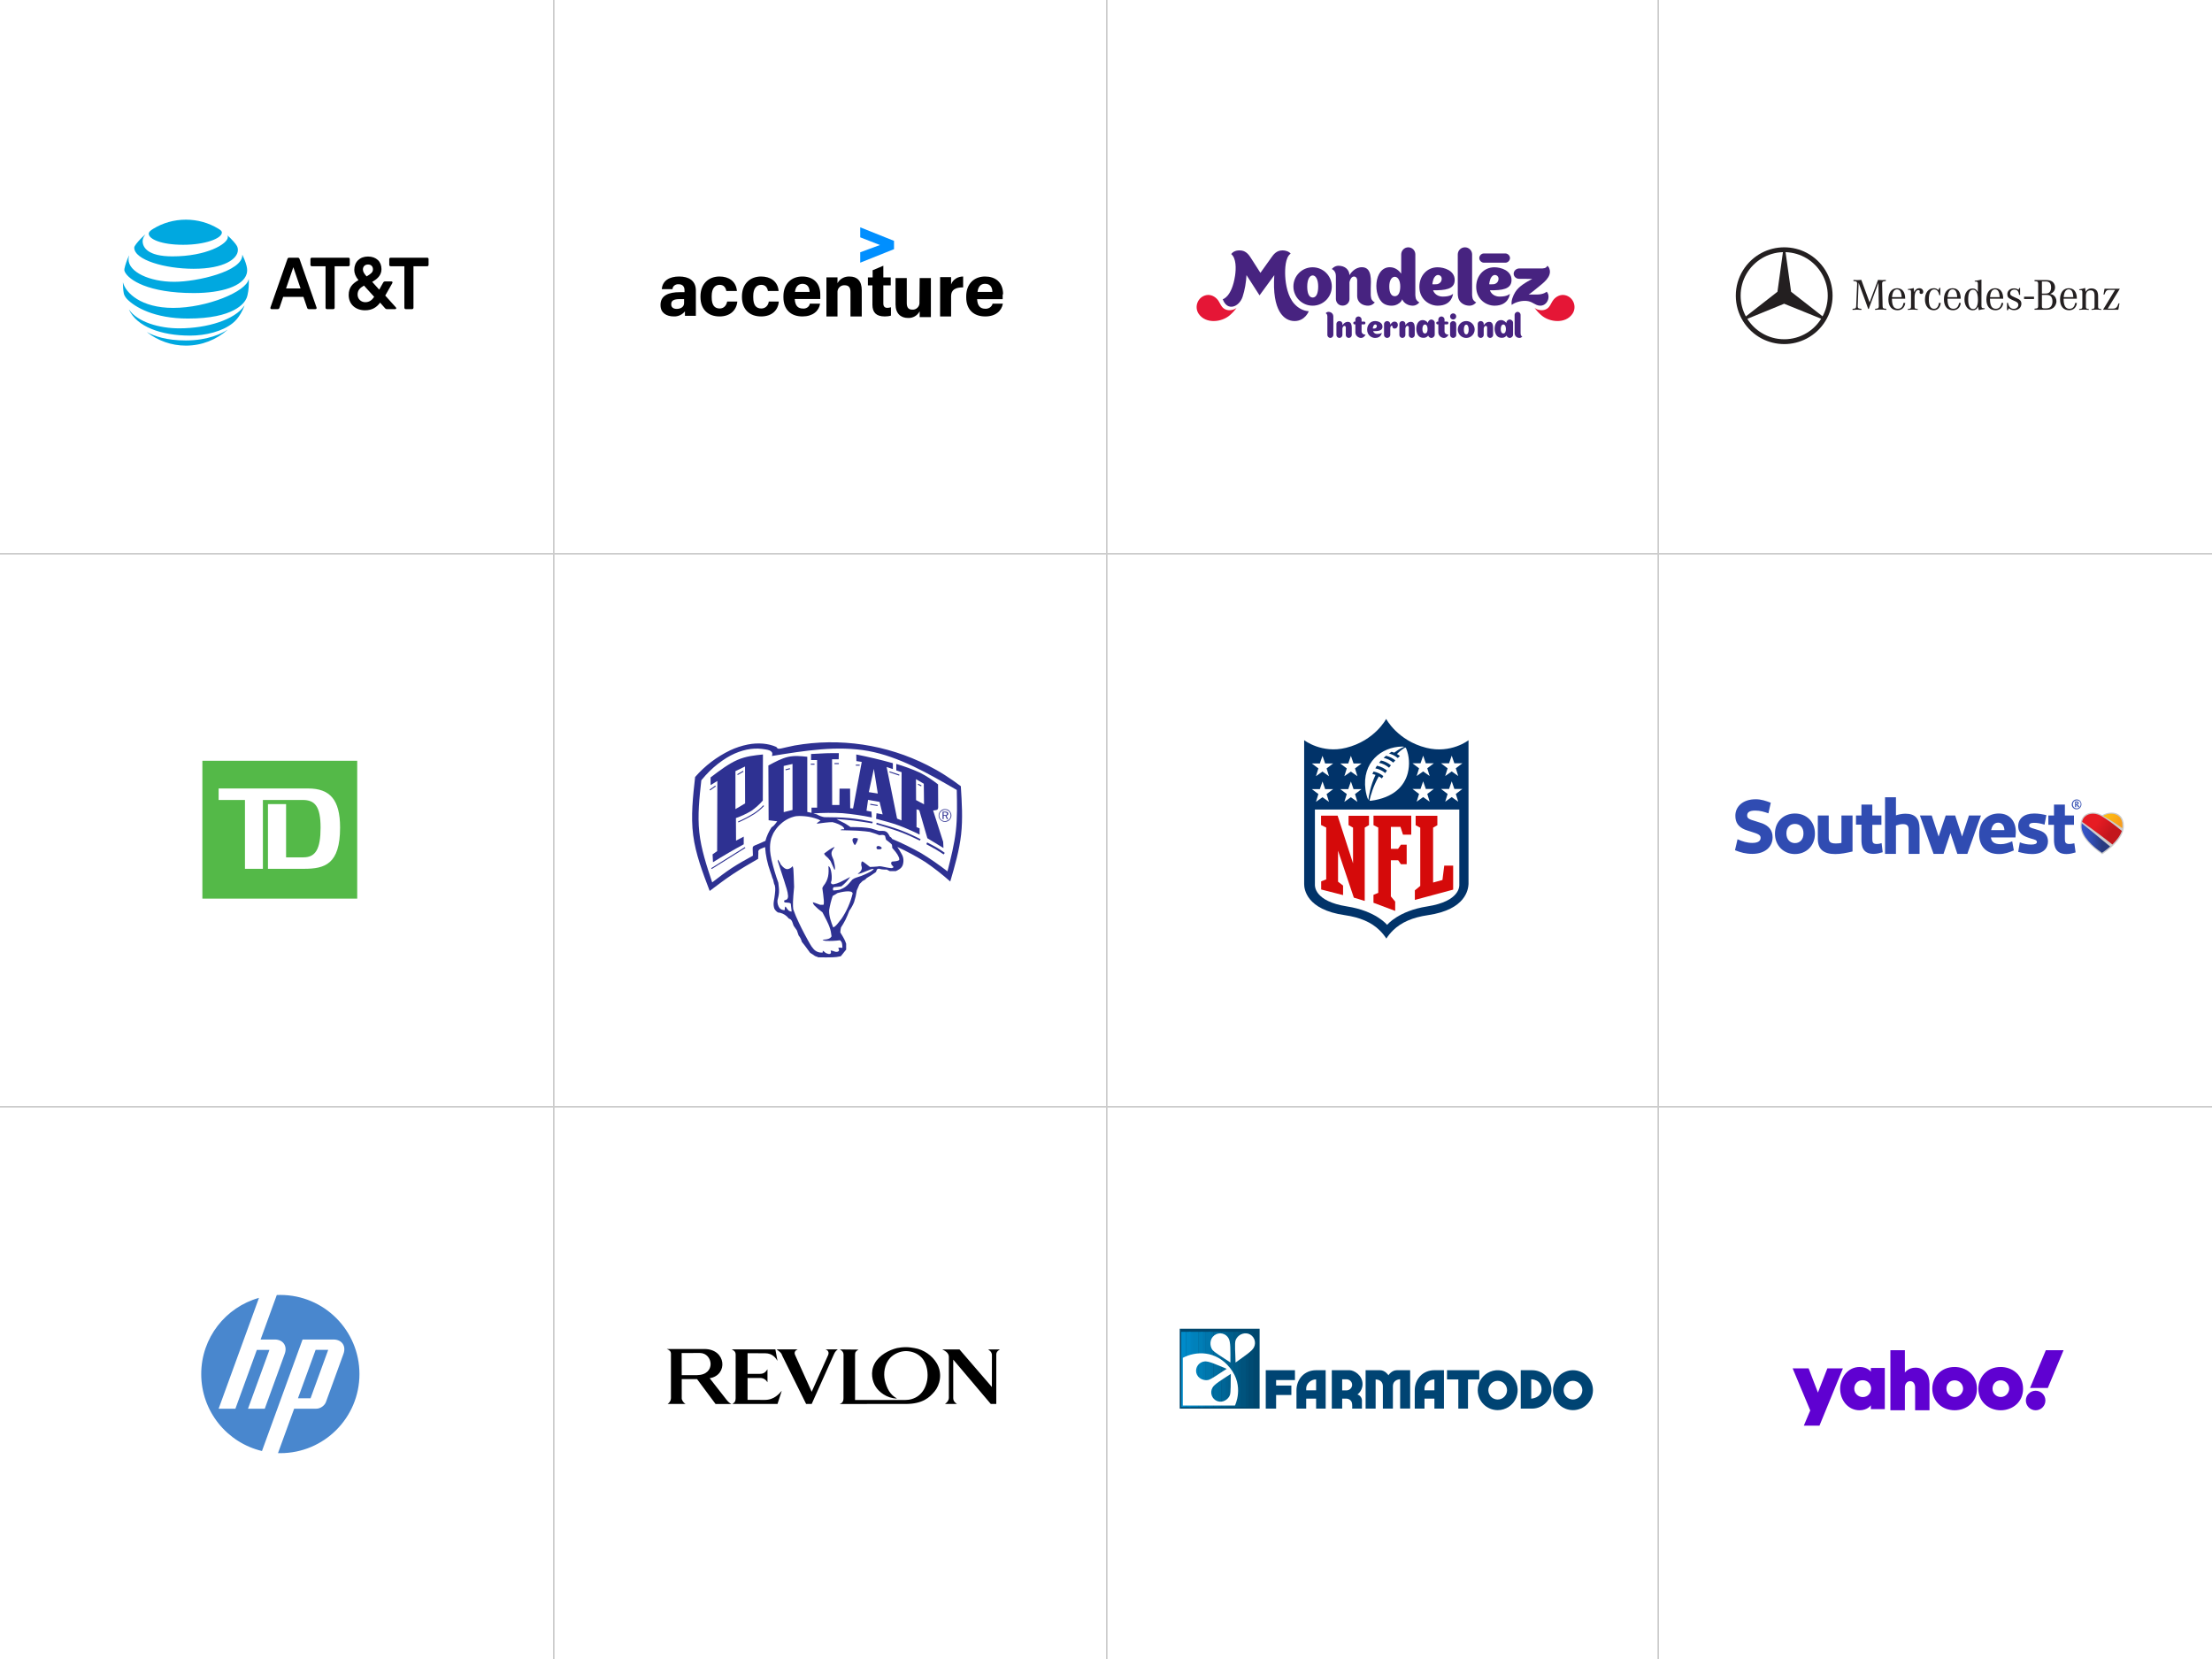 <?xml version="1.0" encoding="UTF-8"?>
<svg width="1440px" height="1080px" viewBox="0 0 1440 1080" version="1.1" xmlns="http://www.w3.org/2000/svg" xmlns:xlink="http://www.w3.org/1999/xlink">
    <title>addl-brands</title>
    <defs>
        <polygon id="path-1" points="0.616 0 101.411 0 101.411 89.744 0.616 89.744"></polygon>
        <linearGradient x1="0.286%" y1="49.563%" x2="100.656%" y2="49.563%" id="linearGradient-3">
            <stop stop-color="#3656CC" offset="0%"></stop>
            <stop stop-color="#304CB2" offset="35%"></stop>
            <stop stop-color="#283B80" offset="72%"></stop>
        </linearGradient>
        <linearGradient x1="9.063%" y1="23.068%" x2="90.659%" y2="67.388%" id="linearGradient-4">
            <stop stop-color="#E61C23" offset="30%"></stop>
            <stop stop-color="#C3161C" offset="80%"></stop>
        </linearGradient>
        <linearGradient x1="14.067%" y1="16.82%" x2="109.965%" y2="67.129%" id="linearGradient-5">
            <stop stop-color="#FDBC11" offset="0%"></stop>
            <stop stop-color="#FCB415" offset="25%"></stop>
            <stop stop-color="#F89E1C" offset="80%"></stop>
        </linearGradient>
    </defs>
    <g id="addl-brands" stroke="none" stroke-width="1" fill="none" fill-rule="evenodd">
        <rect fill="#FFFFFF" x="0" y="0" width="1440" height="1080"></rect>
        <rect id="Rectangle" fill="#CCCCCC" x="360" y="0" width="1" height="1080"></rect>
        <rect id="Rectangle-Copy-12" fill="#CCCCCC" x="720" y="0" width="1" height="1080"></rect>
        <rect id="Rectangle-Copy-13" fill="#CCCCCC" x="1079" y="0" width="1" height="1080"></rect>
        <rect id="Rectangle-Copy-14" fill="#CCCCCC" x="0" y="360" width="1440" height="1"></rect>
        <rect id="Rectangle-Copy-15" fill="#CCCCCC" x="0" y="720" width="1440" height="1"></rect>
        <g id="revlon" transform="translate(430, 783)" fill-rule="nonzero">
            <polygon id="Path" fill="#FFFFFF" points="0 0 224 0 224 224 0 224"></polygon>
            <path d="M173.585,115.51 C171.831,125.111 165.183,128.392 159.207,128.392 L126.629,128.392 L126.629,99.042 C126.629,97.017 127.166,96.7 128.898,95.587 L116.651,95.458 C117.308,95.781 119.14,96.713 119.14,98.881 L119.1,127.218 C119.1,129.608 118.103,130.458 116.651,130.986 L159.505,130.965 C170.617,131.006 175.139,126.711 178.365,122.863 C181.89,118.691 183.761,110.993 179.758,104.37 C176.89,99.59 171.473,95.559 165.3,94.586 C163.867,94.364 162.054,94 159.805,94 C157.573,94 155.543,94.264 153.969,94.586 C148.872,95.802 142.38,99.124 139.412,104.592 C136.346,110.264 137.878,116.421 140.15,119.863 C142.201,123.044 147.1,127.217 153.672,127.439 L153.87,127.358 C149.549,125.11 147.359,121.019 146.024,115.509 C145.028,111.296 145.746,105.017 149.388,101.067 C152.097,98.171 156.121,96.592 159.803,96.551 C163.528,96.592 167.369,97.989 170.059,100.885 C173.726,104.835 174.341,111.519 173.585,115.51 L173.585,115.51 Z M42.913,128.168 L32,114.212 C44.108,112.268 42.913,95.192 28.535,95.192 L4,95.192 C5.673,95.78 6.788,96.63 6.788,98.271 L6.788,127.254 C6.808,128.613 5.872,130.172 4.617,130.961 L16.288,130.961 C15.033,130.313 13.799,128.47 13.799,127.356 L13.799,114.8 L23.796,114.8 L35.824,131 L46.119,130.981 C45.024,130.455 43.929,129.484 42.913,128.168 L42.913,128.168 Z M23.771,112.206 L13.794,112.206 L13.753,97.826 L25.623,97.785 C34.207,97.825 36.257,112.045 23.771,112.206 Z M87.632,99.153 C86.756,97.208 87.791,96.094 89.305,95.447 L75.564,95.447 C76.998,96.581 78.631,97.412 79.268,99.599 L94.782,130.973 L98.406,130.973 L112.925,98.546 C113.76,96.621 114.577,96.155 115.414,95.447 L107.328,95.447 C108.802,95.872 109.997,97.169 109.061,99.255 L98.406,123.054 L87.632,99.153 Z M187.703,126.892 C187.703,129.039 185.871,130.497 185.153,130.963 L192.98,130.963 C192.264,130.497 190.551,129.363 190.551,127.216 L190.551,102.1 L214.985,130.963 L218.569,130.963 L218.569,98.84 C218.569,96.693 220.302,95.922 221,95.458 L213.211,95.458 C213.91,95.924 215.742,97.017 215.742,99.144 L215.702,119.925 L194.613,95.458 L183.361,95.458 C184.557,96.066 187.703,97.381 187.703,100.319 L187.703,126.892 L187.703,126.892 Z M74.76,95.439 L46.323,95.439 C47.677,96.169 48.912,96.714 48.912,98.923 L48.892,127.361 C48.892,129.326 48.095,130.216 46.742,130.966 L76.155,130.966 L78.924,122.378 C77.49,124.08 74.085,128.352 67.871,128.334 L56.66,128.313 L56.66,114.053 L64.824,114.053 C67.413,114.053 68.767,115.491 69.624,116.868 L69.624,108.402 C68.409,110.145 67.334,111.359 64.804,111.359 L56.66,111.359 L56.66,97.93 L68.15,97.97 C72.989,98.011 75.06,101.109 76.135,102.933 L74.76,95.439 L74.76,95.439 Z" id="Shape" fill="#000000"></path>
        </g>
        <g id="Yahoo!_(2019)" transform="translate(1167, 878.872)" fill="#5F01D1" fill-rule="nonzero">
            <polygon id="path1139" points="0 11.934 10.403 11.934 16.461 27.679 22.598 11.934 32.727 11.934 17.474 49.207 7.281 49.207 11.456 39.33"></polygon>
            <path d="M43.676,11.025 C35.854,11.025 30.909,18.062 30.909,25.07 C30.909,32.955 36.33,39.207 43.527,39.207 C48.896,39.207 50.92,35.926 50.92,35.926 L50.92,38.482 L60,38.482 L60,11.645 L50.92,11.645 L50.92,14.085 C50.92,14.085 48.662,11.025 43.676,11.025 Z M45.607,19.65 C49.216,19.65 51.078,22.514 51.078,25.099 C51.078,27.883 49.083,30.614 45.607,30.614 C42.726,30.614 40.122,28.252 40.122,25.218 C40.122,22.14 42.217,19.65 45.607,19.65 Z" id="path1141"></path>
            <path d="M63.636,39.207 L63.636,0.116 L73.064,0.116 L73.064,14.649 C73.064,14.649 75.303,11.468 79.993,11.468 C85.73,11.468 89.091,15.832 89.091,22.068 L89.091,39.207 L79.732,39.207 L79.732,24.416 C79.732,22.305 78.748,20.267 76.517,20.267 C74.247,20.267 73.064,22.336 73.064,24.416 L73.064,39.207 L63.636,39.207 Z" id="path1145"></path>
            <path d="M105.434,11.025 C96.33,11.025 90.909,17.859 90.909,25.18 C90.909,33.511 97.473,39.207 105.469,39.207 C113.219,39.207 120,33.77 120,25.32 C120,16.073 112.9,11.025 105.434,11.025 Z M105.521,19.727 C108.737,19.727 110.962,22.37 110.962,25.19 C110.962,27.594 108.889,30.56 105.521,30.56 C102.435,30.56 100.12,28.117 100.12,25.163 C100.12,22.318 102.045,19.727 105.521,19.727 Z" id="path1147"></path>
            <path d="M135.434,11.025 C126.33,11.025 120.909,17.859 120.909,25.18 C120.909,33.511 127.473,39.207 135.469,39.207 C143.219,39.207 150,33.77 150,25.32 C150,16.073 142.9,11.025 135.434,11.025 Z M135.521,19.727 C138.737,19.727 140.962,22.37 140.962,25.19 C140.962,27.594 138.889,30.56 135.521,30.56 C132.435,30.56 130.12,28.117 130.12,25.163 C130.12,22.318 132.045,19.727 135.521,19.727 Z" id="path1153"></path>
            <circle id="path1155" cx="158.182" cy="32.844" r="6.364"></circle>
            <polygon id="path1157" points="166.128 24.662 154.545 24.662 164.825 0.116 176.364 0.116"></polygon>
        </g>
        <g id="Mercedes-Benz_logo" transform="translate(1130, 161)" fill="#231F20">
            <g id="layer1-9">
                <path d="M46.119,3.572 C56.149,8.847 63,19.363 63,31.484 C63,43.606 56.149,54.155 46.119,59.397 L46.119,55.793 C49.955,53.499 53.199,50.288 55.56,46.488 L46.119,42.656 L46.119,36.824 L56.477,44.917 C58.641,40.919 59.853,36.365 59.853,31.483 C59.853,21.196 54.346,12.155 46.119,7.175 L46.119,3.572 Z M31.533,0.001 C36.778,0.001 41.727,1.279 46.119,3.572 L46.119,7.176 C42.087,4.751 37.367,3.31 32.385,3.146 L35.99,28.929 L46.119,36.825 L46.119,42.657 L31.467,36.727 L16.913,42.689 L16.913,36.89 L27.107,28.929 L30.68,3.145 C25.632,3.309 20.945,4.751 16.913,7.175 L16.913,3.572 C21.273,1.279 26.255,0.001 31.533,0.001 Z M46.119,59.397 C41.727,61.69 36.777,63 31.533,63 C26.256,63 21.274,61.69 16.914,59.43 L16.914,55.793 C21.175,58.38 26.19,59.855 31.533,59.855 C36.843,59.855 41.826,58.38 46.119,55.793 L46.119,59.397 Z M16.914,59.43 C6.85,54.155 0,43.606 0,31.484 C0,19.363 6.85,8.847 16.914,3.572 L16.914,7.176 C8.653,12.156 3.147,21.165 3.147,31.484 C3.147,36.365 4.393,40.986 6.556,44.982 L16.914,36.89 L16.914,42.689 L7.506,46.554 C9.866,50.323 13.078,53.499 16.914,55.793 L16.914,59.43 Z" id="path3524"></path>
            </g>
            <path d="M159.917,21 C158.468,21.385 157.162,21.616 155.54,21.791 L155.54,22.283 C157.365,22.283 157.598,22.487 157.598,23.994 L157.598,29.062 C156.525,27.325 155.683,26.804 154.119,26.804 C151.017,26.804 148.845,29.729 148.845,33.901 C148.845,38.073 151.047,41 154.207,41 C155.859,41 156.989,40.248 157.799,38.626 C157.916,39.726 157.917,39.842 158.207,40.943 C159.395,40.566 159.887,40.449 161.598,40.247 L162.031,40.188 L162.031,39.696 C160.09,39.638 159.917,39.493 159.917,37.726 L159.917,21 Z M81.71,21.211 C80.608,21.327 80.027,21.357 78.955,21.357 C78.143,21.357 77.709,21.329 76.58,21.241 L76.58,21.963 C78.579,22.08 78.984,22.37 78.984,23.703 L78.984,23.878 L78.375,38.103 C78.318,39.668 78.029,39.898 76,40.044 L76,40.74 C77.508,40.623 78.085,40.595 78.896,40.595 C79.709,40.595 80.287,40.623 81.767,40.74 L81.767,40.044 C79.737,39.898 79.36,39.637 79.36,38.363 L79.36,38.103 L79.941,23.067 L84.694,35.901 L85.042,36.914 L85.449,38.043 L85.854,39.175 L86.174,40.103 L86.609,40.103 L86.927,39.147 L87.303,38.043 L87.708,36.974 L88.056,36.015 L92.84,23.095 L93.101,38.103 L93.101,38.247 C93.101,39.609 92.666,39.927 90.695,40.044 L90.695,40.74 C92.521,40.565 93.216,40.508 94.318,40.508 C95.418,40.508 96.115,40.565 97.941,40.74 L97.941,40.044 C95.854,39.898 95.592,39.668 95.564,38.103 L95.246,23.878 L95.246,23.675 C95.246,22.371 95.68,22.08 97.652,21.963 L97.652,21.241 C96.55,21.329 96.087,21.357 95.362,21.357 C94.492,21.357 93.885,21.327 92.58,21.211 L87.102,35.873 L81.71,21.211 Z M194.461,21.327 L194.461,22.053 C196.548,22.169 196.839,22.399 196.839,23.964 L196.839,38.015 C196.839,39.58 196.607,39.782 194.461,39.956 L194.461,40.652 L201.796,40.652 C203.94,40.652 205.099,40.392 206.316,39.639 C207.767,38.712 208.723,36.943 208.723,35.118 C208.723,33.554 208.056,32.136 206.925,31.266 C206.316,30.803 205.678,30.541 204.635,30.338 C206.722,29.557 207.825,28.079 207.825,26.051 C207.825,24.544 207.186,23.21 206.084,22.371 C205.099,21.646 203.968,21.327 202.085,21.327 L194.461,21.327 Z M199.273,22.226 L201.736,22.226 C204.172,22.226 205.244,23.413 205.244,26.108 C205.244,27.44 204.927,28.397 204.289,29.15 C203.651,29.874 202.869,30.106 201.244,30.106 L199.273,30.106 L199.273,22.226 Z M132.609,26.369 L131.825,27.846 C130.898,26.947 130.116,26.629 128.87,26.629 C125.449,26.629 123.129,29.585 123.129,33.901 C123.129,38.131 125.42,40.972 128.782,40.972 C131.392,40.972 133.043,39.29 133.419,36.19 L132.23,36.19 C131.883,38.74 130.809,40.015 129.012,40.015 C126.781,40.015 125.651,37.958 125.651,33.901 C125.651,29.757 126.928,27.413 129.102,27.413 C130.871,27.413 131.941,28.629 132.462,31.148 L133.102,31.148 L133.102,26.369 L132.609,26.369 Z M184.546,26.456 L184.053,27.642 C183.068,26.977 182.228,26.717 181.098,26.717 C178.547,26.717 176.75,28.281 176.75,30.57 C176.75,32.25 177.418,33.061 179.532,34.048 L180.866,34.654 L181.967,35.146 C183.387,35.784 183.939,36.45 183.939,37.435 C183.939,38.914 182.663,40.044 180.953,40.044 C178.924,40.044 177.706,38.769 177.183,36.133 L176.548,36.162 L176.548,41 L177.069,41 L177.763,39.696 C178.865,40.565 179.908,40.912 181.242,40.912 C183.967,40.912 185.91,39.176 185.91,36.742 C185.91,35.033 185.126,34.104 182.924,33.148 L181.706,32.627 C179.068,31.468 178.635,31.093 178.635,29.934 C178.635,28.572 179.823,27.529 181.358,27.529 C183.185,27.529 184.141,28.63 184.401,30.947 L185.069,30.947 L185.069,26.456 L184.546,26.456 Z M227.393,26.456 C226.237,26.862 225.249,27.093 223.566,27.325 L223.566,27.817 C223.712,27.817 223.859,27.846 223.945,27.846 C225.396,27.846 225.567,28.022 225.596,29.209 L225.596,29.642 L225.596,38.595 C225.596,39.84 225.309,40.073 223.54,40.16 L223.54,40.74 C225.048,40.594 225.655,40.567 226.669,40.567 C227.713,40.567 228.294,40.594 229.802,40.74 L229.802,40.16 C228.294,40.102 227.917,39.812 227.917,38.654 L227.917,31.64 C227.917,29.265 228.96,28.021 230.931,28.021 C232.785,28.021 233.539,29.034 233.539,31.555 L233.539,38.654 C233.539,39.812 233.162,40.102 231.597,40.16 L231.597,40.74 C233.103,40.594 233.683,40.567 234.756,40.567 C235.799,40.567 236.381,40.594 237.918,40.74 L237.918,40.16 C236.149,40.073 235.857,39.84 235.857,38.595 L235.857,31.64 C235.857,30.54 235.712,29.729 235.421,29.034 C234.842,27.615 233.335,26.717 231.597,26.717 C229.918,26.717 228.726,27.412 227.682,28.977 C227.623,27.876 227.539,27.123 227.393,26.456 L227.393,26.456 Z M115.84,26.513 C114.65,26.86 113.665,27.035 112.013,27.181 L112.013,27.701 L112.39,27.701 C113.896,27.73 114.042,27.876 114.071,29.122 L114.071,29.586 L114.071,38.595 C114.071,39.84 113.753,40.073 111.985,40.16 L111.985,40.74 C113.579,40.594 114.187,40.564 115.231,40.564 C116.245,40.564 116.854,40.594 118.447,40.74 L118.447,40.16 C116.68,40.073 116.389,39.84 116.389,38.595 L116.389,32.54 C116.389,29.67 117.346,27.848 118.852,27.848 C119.374,27.848 119.724,28.136 119.724,28.542 L119.724,28.802 L119.665,29.093 C119.636,29.21 119.608,29.324 119.608,29.382 C119.608,29.962 120.13,30.367 120.797,30.367 C121.521,30.367 122.014,29.816 122.014,28.975 C122.014,27.586 120.941,26.629 119.492,26.629 C117.985,26.629 116.737,27.586 116.1,29.238 L116.1,28.918 C116.042,28.048 115.984,27.586 115.84,26.513 L115.84,26.513 Z M104.982,26.629 C101.503,26.629 99.331,29.439 99.331,33.901 C99.331,38.363 101.503,40.972 105.242,40.972 C108.083,40.972 109.938,39.203 110.315,36.218 L109.157,36.218 C108.808,38.682 107.533,40.015 105.474,40.015 C102.837,40.015 101.679,37.988 101.65,33.468 L110.287,33.468 C110.229,29.006 108.403,26.629 104.982,26.629 Z M141.137,26.629 C137.659,26.629 135.484,29.439 135.484,33.901 C135.484,38.363 137.658,40.972 141.397,40.972 C144.238,40.972 146.094,39.203 146.47,36.218 L145.31,36.218 C144.963,38.682 143.688,40.015 141.629,40.015 C138.992,40.015 137.831,37.988 137.803,33.468 L146.442,33.468 C146.382,29.006 144.558,26.629 141.137,26.629 Z M168.783,26.629 C165.305,26.629 163.13,29.439 163.13,33.901 C163.13,38.363 165.305,40.972 169.044,40.972 C171.884,40.972 173.739,39.203 174.116,36.218 L172.956,36.218 C172.607,38.682 171.334,40.015 169.276,40.015 C166.638,40.015 165.477,37.988 165.449,33.468 L174.088,33.468 C174.029,29.006 172.202,26.629 168.783,26.629 L168.783,26.629 Z M216.729,26.629 C213.251,26.629 211.076,29.439 211.076,33.901 C211.076,38.363 213.251,40.972 216.99,40.972 C219.83,40.972 221.685,39.203 222.063,36.218 L220.902,36.218 C220.555,38.682 219.281,40.015 217.224,40.015 C214.586,40.015 213.426,37.988 213.397,33.468 L222.034,33.468 C221.975,29.006 220.15,26.629 216.729,26.629 L216.729,26.629 Z M240.03,26.977 L239.36,30.743 L239.942,30.743 C240.985,28.136 241.448,27.73 243.334,27.73 L246.895,27.73 L239.042,40.652 L249.012,40.652 L249.768,36.481 L249.159,36.481 C248.288,39.117 247.479,39.899 245.505,39.899 L242.116,39.899 L250,26.977 L240.03,26.977 Z M104.953,27.382 C106.837,27.382 107.794,29.005 107.968,32.424 L101.707,32.424 C101.996,29.092 103.098,27.382 104.953,27.382 L104.953,27.382 Z M141.106,27.382 C142.99,27.382 143.947,29.005 144.121,32.424 L137.859,32.424 C138.149,29.092 139.251,27.382 141.106,27.382 Z M168.755,27.382 C170.639,27.382 171.595,29.005 171.769,32.424 L165.508,32.424 C165.797,29.092 166.9,27.382 168.755,27.382 Z M216.701,27.382 C218.585,27.382 219.541,29.005 219.716,32.424 L213.454,32.424 C213.744,29.092 214.846,27.382 216.701,27.382 Z M154.38,27.614 C156.524,27.614 157.627,29.818 157.627,34.076 C157.627,38.103 156.554,40.188 154.467,40.188 C152.38,40.188 151.28,38.016 151.28,33.873 C151.28,29.672 152.293,27.614 154.38,27.614 L154.38,27.614 Z M199.273,31.006 L202.028,31.006 C203.565,31.006 204.432,31.265 205.099,31.931 C205.766,32.598 206.141,33.843 206.141,35.234 C206.141,38.13 204.693,39.755 202.113,39.755 L201.071,39.755 C199.534,39.755 199.273,39.521 199.273,38.247 L199.273,31.006 Z M187.648,32.154 L187.648,33.652 L194.125,33.652 L194.125,32.154 L187.648,32.154 Z" id="path9674" fill-rule="nonzero"></path>
        </g>
        <g id="Toronto-Dominion_Bank_logo" transform="translate(131, 495)">
            <g id="g10" transform="translate(51.5, 45) scale(-1, 1) rotate(-180) translate(-51.5, -45) ">
                <g id="g3261" transform="translate(0.13, 0)">
                    <polygon id="path52" fill="#54B948" fill-rule="nonzero" points="0.616 0 101.411 0 101.411 89.744 0.616 89.744"></polygon>
                    <g id="g56-Clipped">
                        <mask id="mask-2" fill="white">
                            <use xlink:href="#path-1"></use>
                        </mask>
                        <g id="path60"></g>
                        <g id="g56" mask="url(#mask-2)">
                            <g transform="translate(10.961, 19.219)" id="g62">
                                <g transform="translate(0.016, 0.195)">
                                    <path d="M55.812,0 L32.335,0 L32.335,42.106 L44.127,42.106 L44.127,7.459 L55.468,7.459 C63.297,7.459 66.586,12.858 66.586,26.764 C66.586,40.752 62.85,44.817 54.902,44.817 L29.036,44.817 L29.036,0 L17.359,0 L17.359,44.817 L0.224,44.817 L0.224,52.292 L58.54,52.292 C72.605,52.292 79.287,45.046 79.287,26.875 C79.287,2.935 69.31,0 55.812,0" id="path64" fill="#FFFFFF" fill-rule="nonzero"></path>
                                </g>
                            </g>
                        </g>
                    </g>
                </g>
            </g>
        </g>
        <g id="Mondelez_international_2012_logo" transform="translate(779, 161)" fill-rule="nonzero">
            <path d="M26,39.398 C24.871,40.428 23.24,40.772 22.219,40.903 C20.138,41.165 17.986,40.47 16.613,38.805 C15.485,37.445 14.907,35.684 13.806,34.276 C12.067,32.048 9.287,30.588 6.424,31.104 C0.763,32.137 -1.805,38.775 1.395,43.38 C5.969,49.962 16.255,48.822 21.535,44.263 C23.179,42.845 24.713,41.268 26,39.398" id="path386" fill="#E51636"></path>
            <path d="M220,39.396 C221.132,40.429 222.757,40.773 223.782,40.902 C225.862,41.165 228.015,40.471 229.387,38.806 C230.515,37.444 231.096,35.685 232.195,34.277 C233.937,32.047 236.716,30.588 239.579,31.104 C245.237,32.136 247.806,38.775 244.604,43.381 C240.031,49.961 229.746,48.823 224.469,44.264 C222.824,42.846 221.285,41.267 220,39.396" id="path388" fill="#E51636"></path>
            <path d="M201.126,4.004 C200.979,3.999 187.003,3.999 186.874,4.003 C185.342,4.049 184.076,5.445 184.003,6.881 C183.926,8.407 185.273,9.92 186.874,9.996 C187.022,10.001 200.997,10.001 201.126,9.996 C202.658,9.95 203.925,8.555 203.997,7.118 C204.075,5.591 202.728,4.081 201.126,4.004" id="path390" fill="#472380"></path>
            <path d="M113.693,33.361 C113.503,32.574 113.402,31.799 113.348,31.017 C113.339,29.889 113.339,28.305 113.339,26.847 C113.481,21.812 114.42,12.955 107.598,12.955 C102.991,12.955 100.262,16.836 99.488,18.105 C99.378,14.567 96.59,12 92.331,12 C89.614,12 88,14.165 88,14.165 C88,14.165 90.651,15.085 90.651,18.65 C90.679,21.204 90.647,33.634 90.651,33.686 C90.755,35.889 92.292,37.955 95.042,37.955 C97.792,37.955 99.499,35.839 99.499,33.682 L99.499,22.658 C99.882,20.856 100.895,19.017 102.422,19.017 C104.403,19.017 104.514,21.222 104.523,21.222 L104.514,31.894 C104.523,32.241 104.567,32.574 104.628,32.901 C104.726,33.457 104.894,33.974 105.135,34.449 C106.191,36.599 108.529,38 111.67,38 C114.386,38 116,35.837 116,35.837 C116,35.837 114.406,35.274 113.693,33.361" id="path392" fill="#472380"></path>
            <path d="M179.681,33.367 C179.488,32.581 179.385,31.807 179.334,31.026 L179.342,4.646 C179.342,2.08 177.251,0 174.671,0 C172.091,0 170,2.08 170,4.646 L170.006,28.009 C170.029,30.113 169.821,32.264 170.82,34.197 C171.878,36.345 174.488,38 177.643,38 C180.381,38 182,35.839 182,35.839 C182,35.839 180.401,35.278 179.681,33.367" id="path394" fill="#472380"></path>
            <path d="M75.5,13 C68.595,13 63,18.595 63,25.501 C63,32.405 68.595,38 75.5,38 C82.402,38 88,32.405 88,25.501 C88,18.595 82.402,13 75.5,13 M75.591,32.691 L75.591,32.697 C75.581,32.697 75.573,32.693 75.564,32.693 C75.554,32.693 75.546,32.697 75.538,32.697 L75.538,32.691 C73.178,32.648 71.995,29.936 71.995,25.501 C71.995,21.072 73.494,18.356 75.538,18.308 L75.538,18.307 C75.545,18.307 75.554,18.307 75.564,18.308 C75.572,18.307 75.581,18.307 75.591,18.307 L75.591,18.308 C77.633,18.357 79.134,21.072 79.134,25.501 C79.134,29.936 77.953,32.648 75.591,32.691" id="path396" fill="#472380"></path>
            <path d="M142.717,33.367 C142.526,32.581 142.425,31.807 142.375,31.026 L142.381,4.646 C142.381,2.08 140.322,0 137.782,0 C135.242,0 133.184,2.08 133.184,4.646 L133.165,17.141 C132.059,15.585 129.623,12.956 125.784,12.956 C115.223,12.956 114.555,31.954 121.798,36.654 C123.84,37.978 126.919,38.318 129.249,37.706 C130.858,37.283 133.394,35.686 133.802,33.779 C133.86,33.919 133.922,34.059 133.992,34.197 C135.035,36.345 137.604,38 140.71,38 C143.405,38 145,35.839 145,35.839 C145,35.839 143.426,35.278 142.717,33.367 M129.012,31.831 L129.012,31.835 C129.002,31.835 128.995,31.834 128.986,31.834 C128.976,31.834 128.97,31.835 128.958,31.835 L128.958,31.831 C126.599,31.796 125.418,29.406 125.418,25.507 C125.418,21.61 126.915,19.224 128.958,19.18 L128.958,19.176 C128.97,19.176 128.976,19.18 128.986,19.18 C128.995,19.18 129.002,19.176 129.012,19.176 L129.012,19.18 C131.057,19.224 132.555,21.61 132.555,25.507 C132.555,29.406 131.371,31.796 129.012,31.831" id="path398" fill="#472380"></path>
            <path d="M166.912,30.22 C166.912,30.22 165.56,32.08 160.313,32.08 C155.066,32.08 153.94,27.987 153.94,27.987 C161.586,27.987 168,27.473 168,21.26 C168,15.049 161.003,13 156.855,13 C150.005,13 145,18.482 145,25.718 C145,33.868 151.517,38 156.927,38 C166.455,38 166.912,30.22 166.912,30.22 L166.912,30.22 Z M153.445,24.001 C153.713,22.018 154.186,19.519 155.964,18.361 C157.44,17.399 159.507,18.495 159.539,20.347 C159.572,22.304 158.312,23.636 156.556,24.007 C156.37,24.047 153.419,24.195 153.445,24.001" id="path400" fill="#472380"></path>
            <path d="M203.912,30.22 C203.912,30.22 202.56,32.08 197.313,32.08 C192.066,32.08 190.94,27.987 190.94,27.987 C198.586,27.987 205,27.473 205,21.26 C205,15.049 198.003,13 193.855,13 C187.005,13 182,18.482 182,25.718 C182,33.868 188.517,38 193.927,38 C203.455,38 203.912,30.22 203.912,30.22 L203.912,30.22 Z M190.445,24.001 C190.713,22.018 191.186,19.519 192.964,18.361 C194.44,17.399 196.507,18.495 196.539,20.347 C196.572,22.304 195.312,23.636 193.556,24.007 C193.37,24.047 190.419,24.195 190.445,24.001" id="path402" fill="#472380"></path>
            <path d="M221.49,30.739 L216.103,30.739 C216.499,30.739 220.484,27.454 221.806,26.359 C225.266,23.487 231.489,19.344 229.675,13.978 L229.679,14.016 C229.347,12.737 228.34,12 228.34,12 C228.34,12 227.964,13.043 226.685,13.51 C226.162,13.634 225.639,13.727 225.118,13.758 C224.687,13.765 210.061,13.758 210.061,13.758 C208.083,13.755 206.425,15.311 206.397,17.145 C206.374,18.996 207.939,20.48 209.944,20.506 L218.477,20.56 C214.522,22.716 209.798,25.271 207.4,29.17 C206.03,31.409 204.564,34.86 205.121,37.507 C207.017,35.864 211.992,34.274 215.779,35.047 C217.197,35.336 218.705,36.044 219.93,36.793 C227.033,41.137 231.302,32.641 227.906,28.896 C227.906,28.896 225.97,30.739 221.49,30.739" id="path404" fill="#472380"></path>
            <path d="M63.552,36.748 C59.272,31.99 57.933,24.077 57.669,18.817 C57.442,14.273 57.685,6.404 61.217,4.114 C60.034,2.607 57.702,2 55.929,2 C51.947,2 50.028,4.689 48.666,6.623 C48.216,7.261 41.52,16.626 41.52,16.626 C41.52,16.626 35.887,7.793 35.195,6.732 C34.238,5.267 32.447,2.577 29.298,2.111 C27.943,1.91 24.426,1.728 22.511,4.391 C25.811,7.068 25.728,13.884 25.012,18.537 C22.863,32.505 17,33.791 17,33.791 C20.003,42.013 27.737,38.764 29.922,32.209 C31.338,27.948 32.251,22.555 32.462,18.082 L40.949,31.28 C40.949,31.28 50.56,18.123 50.56,18.135 C48.977,41.404 56.86,48 63.753,48 C70.652,48 73,41.604 73,41.604 C69.27,41.376 66.005,39.474 63.552,36.748" id="path406" fill="#472380"></path>
            <path d="M84.966,43.981 C85.047,44.319 85.09,44.65 85.111,44.983 C85.112,45.084 85.105,56.984 85.111,57.126 C85.14,58.126 86.046,58.951 86.977,58.998 C87.968,59.049 88.948,58.17 88.998,57.126 C89.002,56.99 88.998,46.274 88.998,46.274 C88.989,45.374 89.075,44.454 88.659,43.628 C88.218,42.709 87.13,42 85.817,42 C84.675,42 84,42.925 84,42.925 C84,42.925 84.666,43.165 84.966,43.981" id="path408" fill="#472380"></path>
            <path d="M211.034,57.019 C210.953,56.681 210.911,56.351 210.889,56.017 C210.888,55.916 210.895,44.017 210.89,43.875 C210.861,42.875 209.955,42.05 209.023,42.002 C208.033,41.952 207.052,42.831 207.002,43.875 C206.998,44.011 207.002,54.727 207.002,54.727 C207.011,55.626 206.926,56.546 207.341,57.374 C207.783,58.292 208.87,59 210.184,59 C211.325,59 212,58.076 212,58.076 C212,58.076 211.334,57.835 211.034,57.019" id="path410" fill="#472380"></path>
            <path d="M139.466,48.517 C137.443,48.517 136.245,50.197 135.906,50.746 L135.894,50.754 C135.894,50.199 135.892,49.759 135.892,49.737 C135.862,48.77 134.956,48.047 134.024,48.002 C133.034,47.953 132.052,48.728 132.002,49.737 C131.999,49.869 131.999,57.09 132.002,57.188 C132.033,58.154 132.939,58.952 133.871,58.998 C134.861,59.047 135.843,58.197 135.892,57.188 C135.894,57.113 135.896,54.757 135.895,52.727 L135.911,52.716 C136.078,51.936 136.523,51.14 137.194,51.14 C138.063,51.14 138.111,52.095 138.115,52.095 L138.107,57.188 C138.137,58.154 139.043,58.952 139.976,58.998 C140.966,59.046 141.947,58.196 141.997,57.188 L141.992,54.526 C141.992,51.789 142.281,48.504 139.466,48.517" id="path412" fill="#472380"></path>
            <path d="M190.466,48.517 C188.443,48.517 187.245,50.197 186.906,50.746 L186.895,50.754 C186.894,50.199 186.893,49.759 186.893,49.737 C186.862,48.77 185.956,48.047 185.024,48.002 C184.034,47.953 183.051,48.728 183.003,49.737 C182.999,49.869 182.999,57.09 183.003,57.188 C183.032,58.154 183.939,58.952 184.871,58.998 C185.861,59.047 186.843,58.197 186.893,57.188 C186.895,57.113 186.896,54.757 186.895,52.727 L186.911,52.716 C187.078,51.936 187.523,51.14 188.194,51.14 C189.063,51.14 189.112,52.095 189.115,52.095 L189.107,57.188 C189.137,58.154 190.043,58.952 190.976,58.998 C191.966,59.046 192.947,58.196 192.997,57.188 L192.992,54.526 C192.992,51.789 193.281,48.504 190.466,48.517" id="path414" fill="#472380"></path>
            <path d="M98.466,48.517 C96.443,48.517 95.245,50.197 94.906,50.746 L94.895,50.754 C94.894,50.199 94.893,49.759 94.893,49.737 C94.863,48.77 93.957,48.047 93.024,48.002 C92.034,47.953 91.051,48.728 91.003,49.737 C90.999,49.869 90.999,57.09 91.003,57.188 C91.033,58.154 91.939,58.952 92.872,58.998 C93.861,59.047 94.842,58.197 94.893,57.188 C94.895,57.113 94.896,54.757 94.895,52.727 L94.911,52.716 C95.078,51.936 95.523,51.14 96.194,51.14 C97.064,51.14 97.112,52.095 97.116,52.095 L97.108,57.188 C97.137,58.154 98.043,58.952 98.976,58.998 C99.966,59.046 100.948,58.196 100.997,57.188 L100.992,54.526 C100.992,51.789 101.281,48.504 98.466,48.517" id="path416" fill="#472380"></path>
            <path d="M175.5,48 C172.463,48 170,50.462 170,53.5 C170,56.539 172.463,59 175.5,59 C178.537,59 181,56.539 181,53.5 C181,50.462 178.537,48 175.5,48 M175.54,56.664 L175.54,56.666 C175.535,56.666 175.531,56.666 175.527,56.666 C175.522,56.666 175.519,56.666 175.517,56.666 L175.517,56.664 C174.478,56.644 173.958,55.452 173.958,53.5 C173.958,51.551 174.616,50.357 175.517,50.336 L175.517,50.335 C175.519,50.335 175.522,50.335 175.527,50.336 C175.531,50.335 175.535,50.335 175.54,50.335 L175.54,50.336 C176.438,50.357 177.097,51.551 177.097,53.5 C177.097,55.452 176.578,56.644 175.54,56.664" id="path418" fill="#472380"></path>
            <path d="M154.997,49.023 C154.963,47.945 153.936,47.054 152.897,47.002 C151.792,46.948 150.698,47.896 150.642,49.023 C150.641,49.101 150.632,49.269 150.632,49.299 C150.108,48.58 148.959,47.367 147.147,47.367 C142.162,47.367 141.846,56.136 145.265,58.304 C146.229,58.915 147.683,59.071 148.783,58.79 C149.405,58.629 150.32,58.106 150.737,57.437 C150.992,58.298 151.855,58.954 152.743,58.998 C153.847,59.052 154.941,58.105 154.997,56.978 C155.002,56.831 155,49.121 154.997,49.023 M148.67,56.079 L148.67,56.081 C148.667,56.081 148.662,56.08 148.659,56.08 C148.653,56.08 148.65,56.081 148.645,56.081 L148.645,56.079 C147.531,56.062 146.974,54.958 146.974,53.159 C146.974,51.361 147.68,50.26 148.645,50.239 L148.645,50.238 C148.65,50.238 148.653,50.239 148.659,50.239 C148.662,50.239 148.667,50.238 148.67,50.238 L148.67,50.239 C149.635,50.26 150.343,51.361 150.343,53.159 C150.343,54.958 149.784,56.062 148.67,56.079" id="path420" fill="#472380"></path>
            <path d="M205.997,49.023 C205.965,47.945 204.938,47.054 203.897,47.002 C202.793,46.948 201.699,47.896 201.644,49.023 C201.642,49.101 201.631,49.269 201.631,49.299 C201.11,48.58 199.959,47.367 198.147,47.367 C193.162,47.367 192.845,56.136 196.265,58.304 C197.23,58.915 198.684,59.071 199.782,58.79 C200.405,58.629 201.322,58.106 201.738,57.437 C201.992,58.298 202.857,58.954 203.743,58.998 C204.848,59.052 205.942,58.105 205.997,56.978 C206.002,56.831 205.999,49.121 205.997,49.023 M199.672,56.079 L199.672,56.081 C199.667,56.081 199.663,56.08 199.66,56.08 C199.654,56.08 199.652,56.081 199.645,56.081 L199.645,56.079 C198.532,56.062 197.974,54.958 197.974,53.159 C197.974,51.361 198.681,50.26 199.645,50.239 L199.645,50.238 C199.652,50.238 199.654,50.239 199.66,50.239 C199.663,50.239 199.667,50.238 199.672,50.238 L199.672,50.239 C200.637,50.26 201.344,51.361 201.344,53.159 C201.344,54.958 200.785,56.062 199.672,56.079" id="path422" fill="#472380"></path>
            <path d="M169,49.952 C168.952,48.917 168.171,48.106 167.185,48.019 C167.126,48.012 167.071,48 167.014,48 C166.123,48 165,48.802 165,49.817 L165.005,53.659 L165,53.659 C165.013,54.858 164.999,57.023 165,57.048 C165.048,58.083 165.83,58.895 166.814,58.981 C166.874,58.989 166.928,59 166.986,59 C167.877,59 169,58.198 169,57.184 L168.996,53.973 L169,53.973 C168.987,52.773 169.002,49.976 169,49.952" id="path424" fill="#472380"></path>
            <path d="M169,45.002 C169,46.106 168.104,47 167,47 C165.894,47 165,46.106 165,45.002 C165,43.896 165.894,43 167,43 C168.104,43 169,43.896 169,45.002" id="path426" fill="#472380"></path>
            <path d="M128.682,48.362 C127.477,48.409 126.881,49.258 126.061,50.325 C126.055,50.334 126.062,49.832 126.061,49.813 C126.03,48.847 125.085,48.048 124.113,48.002 C123.079,47.953 122.055,48.803 122.004,49.813 L122.004,57.187 L122,57.187 C122.031,58.154 122.976,58.953 123.949,58.998 C124.973,59.046 125.986,58.211 126.055,57.215 L126.064,57.215 L126.063,52.544 C126.124,51.859 126.44,51.004 127.022,51.008 C127.846,51.015 126.995,52.9 128.884,52.9 C131.594,52.9 131.883,48.237 128.682,48.362" id="path428" fill="#472380"></path>
            <path d="M120.527,55.577 C120.527,55.577 119.939,56.395 117.659,56.395 C115.377,56.395 114.886,54.594 114.886,54.594 C118.212,54.594 121,54.368 121,51.634 C121,48.901 117.959,48 116.155,48 C113.177,48 111,50.412 111,53.595 C111,57.182 113.834,59 116.186,59 C120.328,59 120.527,55.577 120.527,55.577 L120.527,55.577 Z M114.671,52.84 C114.787,51.967 114.994,50.868 115.768,50.359 C116.409,49.935 117.308,50.417 117.322,51.232 C117.336,52.093 116.788,52.68 116.025,52.843 C115.944,52.86 114.66,52.926 114.671,52.84" id="path430" fill="#472380"></path>
            <path d="M109.995,56.882 C109.995,56.882 108.943,59 106.999,59 C105.4,59 103.43,57.595 103.348,55.56 C103.347,55.542 103.337,52.615 103.329,50.168 L102.786,50.168 C102.503,50.168 102,50 102,49.264 C102,48.53 102.565,48.374 102.845,48.374 L103.325,48.374 C103.323,47.518 103.322,46.93 103.323,46.894 C103.374,45.839 104.393,44.951 105.42,45.002 C106.387,45.05 107.351,45.883 107.382,46.894 L107.382,48.373 L109.094,48.373 C109.331,48.373 109.88,48.527 109.88,49.276 C109.88,50.025 109.331,50.168 109.034,50.168 L107.382,50.168 L107.382,54.661 C107.382,56.119 108.644,56.876 110,56.88" id="path432" fill="#472380"></path>
            <path d="M163.995,56.882 C163.995,56.882 162.943,59 161,59 C159.399,59 157.43,57.595 157.348,55.56 C157.347,55.542 157.337,52.615 157.329,50.168 L156.786,50.168 C156.502,50.168 156,50 156,49.264 C156,48.53 156.565,48.374 156.845,48.374 L157.325,48.374 C157.322,47.518 157.321,46.93 157.323,46.894 C157.374,45.839 158.392,44.951 159.419,45.002 C160.387,45.05 161.35,45.883 161.381,46.894 L161.381,48.373 L163.094,48.373 C163.33,48.373 163.88,48.527 163.88,49.276 C163.88,50.025 163.33,50.168 163.034,50.168 L161.381,50.168 L161.381,54.661 C161.381,56.119 162.644,56.876 164,56.88" id="path434" fill="#472380"></path>
        </g>
        <g id="HP_New_Logo_2D" transform="translate(131, 843)" fill="#4987CE" fill-rule="nonzero">
            <path d="M51.5,103 C50.988,103 50.478,102.991 49.97,102.976 L60.494,74.051 L74.979,74.051 C77.521,74.051 80.312,72.096 81.181,69.708 L92.6,38.345 C94.468,33.21 91.527,29.009 86.063,29.009 L65.969,29.009 L49.108,75.338 L49.102,75.338 L39.544,101.602 C16.867,96.211 0,75.826 0,51.5 C0,27.876 15.908,7.968 37.596,1.901 L27.733,29.009 L27.73,29.009 L11.335,74.051 L22.249,74.052 L36.193,35.777 L44.395,35.777 L30.452,74.052 L41.363,74.053 L54.356,38.345 C56.226,33.21 53.284,29.009 47.825,29.009 L38.65,29.009 L49.185,0.054 C49.953,0.02 50.724,0 51.5,0 C79.943,0 103,23.057 103,51.5 C103,79.942 79.943,103 51.5,103 Z M82.66,35.75 L74.46,35.75 L62.975,67.259 L71.176,67.259 L82.66,35.75 Z" id="Shape"></path>
        </g>
        <g id="nfl-logo@logotyp.us" transform="translate(846, 461)">
            <path d="M110.08,17.861 C105.328,21.433 95.824,26.196 83.946,23.219 C62.959,18.06 57.019,0 57.019,0 C57.019,0 51.04,18.04 30.094,23.219 C18.037,26.196 8.711,21.394 3.761,17.881 L0,17.881 L0,115.126 C0,117.705 0.594,122.469 4.573,127.43 C9.503,133.383 17.818,137.214 29.321,138.88 C38.627,140.21 45.358,143.107 50.11,147.732 C53.673,151.126 57.039,157 57.039,157 C57.039,157 60.504,151.006 63.89,147.732 C68.68,143.108 75.472,140.23 84.678,138.88 C96.201,137.212 104.476,133.324 109.426,127.35 C113.406,122.508 114,117.645 114,115.204 L114,17.96 L110.219,17.96" id="Path" fill="#FFFFFF"></path>
            <path d="M109.96,20.918 C109.96,20.918 98.552,29.845 82.478,25.809 C63.755,21.097 56.381,7 56.381,7 C56.381,7 49.105,21.117 30.284,25.809 C14.467,29.786 3,20.838 3,20.838 L3,114.489 C3.002,117.67 4.325,131.191 29.493,134.77 C39.398,136.211 46.793,139.402 52.032,144.552 C53.945,146.397 55.393,148.27 56.5,150 C57.613,148.276 59.07,146.401 60.968,144.552 C66.286,139.402 73.681,136.201 83.507,134.77 C108.616,131.131 109.802,117.61 110,114.489 L110,20.838" id="Path" fill="#013369"></path>
            <path d="M57.098,141 C57.098,141 64.35,131.992 83.109,129.076 C104.785,125.722 103.996,115.524 103.996,115.008 L103.996,66 L10.002,66 L10.002,115.008 C10.002,115.524 9.364,125.722 30.89,129.076 C49.728,132.012 56.901,141 56.901,141" id="Path" fill="#FFFFFF"></path>
            <path d="M34.821,101.138 L34.817,77.782 L31.903,76.135 L31.903,70.067 L45.206,70.067 L45.206,76.135 L42.43,77.782 L42.43,125.492 L35.333,123.357 L25.064,92.814 L25.062,112.976 L28.333,115.492 L28.333,121.7 L14.079,118.047 L14.079,112.757 L17.35,111.472 L17.35,77.735 L14,76.068 L14,70 L24.784,70 L34.855,101.141 M59.403,122.498 L62.258,125.932 L62.258,132 L48.123,126.69 L48.123,121.54 L51.235,120.254 L51.235,77.734 L48.143,76.155 L48.143,70.006 L72.725,70.006 L72.725,82.363 L67.333,82.363 L65.699,77.293 L59.455,77.293 L59.455,91.586 L64.133,91.586 L65.977,88.871 L69.744,88.871 L69.744,101.588 L65.977,101.588 L64.202,99.012 L59.445,99.012 L59.445,122.568 M75.065,124.694 L75.065,118.625 L78.574,115.73 L78.574,77.802 L75.58,76.222 L75.58,70.074 L89.715,70.074 L89.715,76.222 L86.94,77.802 L86.94,113.534 L93.026,111.88 L94.192,102.537 L100,102.537 L100,118.148 L75.021,124.855" id="Shape" fill="#D50A0A"></path>
            <path d="M12.271,55.93 L8,52.709 L13.22,52.709 L14.942,47.738 L16.664,52.709 L21.883,52.709 L17.612,55.95 L19.182,61 L14.931,57.998 L10.68,61 L12.25,55.95 M30.758,55.93 L26.487,52.709 L31.707,52.709 L33.428,47.738 L35.15,52.709 L40.37,52.709 L36.099,55.95 L37.669,61 L33.418,57.998 L29.167,61 L30.737,55.95 M12.271,39.228 L8,36.006 L13.22,36.006 L14.942,31.035 L16.664,36.006 L21.883,36.006 L17.612,39.248 L19.182,44.298 L14.931,41.295 L10.68,44.298 L12.25,39.248 M30.758,39.228 L26.487,36.006 L31.707,36.006 L33.428,31.035 L35.15,36.006 L40.37,36.006 L36.099,39.248 L37.669,44.298 L33.418,41.295 L29.167,44.298 L30.737,39.248 M103.32,60.9 L99.069,57.898 L94.818,60.9 L96.388,55.85 L92.117,52.609 L97.336,52.609 L99.058,47.638 L100.78,52.609 L106,52.609 L101.729,55.85 L103.301,60.9 M84.734,60.9 L80.483,57.898 L76.232,60.9 L77.802,55.85 L73.531,52.609 L78.751,52.609 L80.474,47.638 L82.198,52.609 L87.418,52.609 L83.147,55.85 L84.718,60.9 M103.32,44.199 L99.069,41.196 L94.818,44.199 L96.388,39.149 L92.117,35.907 L97.336,35.907 L99.058,30.936 L100.78,35.907 L106,35.907 L101.729,39.149 L103.301,44.199 M84.734,44.199 L80.483,41.196 L76.232,44.199 L77.802,39.149 L73.531,35.907 L78.751,35.907 L80.474,30.936 L82.198,35.907 L87.418,35.907 L83.147,39.149 L84.718,44.199 M61.008,35.449 C59.108,33.875 56.975,32.865 54.721,32.367 C55.269,31.847 55.83,31.399 56.323,30.986 C59.15,31.67 61.048,32.944 62.353,34.028 C61.89,34.504 61.442,34.97 61.016,35.445 L61.008,35.449 L61.008,35.449 Z M58.26,38.77 C56.449,37.241 54.247,36.106 51.755,35.589 C52.137,35.094 52.583,34.567 53.013,34.078 C54.919,34.418 57.363,35.428 59.498,37.199 C59.063,37.724 58.655,38.257 58.272,38.764 L58.26,38.77 L58.26,38.77 Z M55.789,42.25 C53.835,40.614 51.558,39.605 49.323,39.188 C49.323,39.188 50.009,38.063 50.399,37.48 C53.128,38.025 55.342,39.309 56.904,40.622 C56.505,41.194 56.127,41.743 55.789,42.248 L55.789,42.25 L55.789,42.25 Z M68.699,25.627 C68.699,25.627 66.485,26.787 63.4,29.843 C64.097,30.239 64.879,30.792 65.328,31.167 C64.861,31.583 64.385,32.032 63.942,32.453 C61.925,30.789 59.849,29.948 58.228,29.55 C58.766,29.163 59.337,28.781 59.901,28.411 C60.771,28.634 61.613,28.978 61.613,28.978 C65.093,26.313 68.118,25.16 68.118,25.16 C68.118,25.16 67.768,24.988 66.837,25.001 C53.135,25.179 40.54,35.459 42.913,53.036 C43.168,54.903 43.89,58.305 44.807,59.797 C45.112,56.874 46.207,50.391 49.453,43.433 C48.324,43.025 47.397,42.858 47.397,42.858 C47.729,42.158 48.19,41.266 48.19,41.266 C50.602,41.721 52.718,42.733 54.556,44.208 C54.116,44.926 53.817,45.393 53.605,45.763 C52.961,45.252 52.308,44.813 51.588,44.411 C47.931,50.833 46.25,56.898 45.558,60.059 C45.596,60.255 45.993,60.355 46.313,60.314 C61.32,58.359 68.26,50.65 70.435,42.319 C71.841,36.851 71.38,31.125 69.498,26.452 C69.366,26.124 69.109,25.579 68.671,25.619" id="Shape" fill="#FFFFFF"></path>
        </g>
        <g id="AT&amp;T_logo_2016" transform="translate(80, 143)" fill-rule="nonzero">
            <path d="M184.142,58.247 C183.611,58.247 183.245,57.869 183.245,57.325 L183.245,30.321 L174.303,30.321 C173.772,30.321 173.405,29.945 173.405,29.401 L173.405,25.676 C173.405,25.13 173.772,24.753 174.303,24.753 L198.103,24.753 C198.634,24.753 199,25.131 199,25.676 L199,29.4 C199,29.944 198.634,30.321 198.103,30.321 L189.163,30.321 L189.163,57.325 C189.163,57.869 188.795,58.247 188.265,58.247 L184.142,58.247 M115.651,44.765 L110.958,30.95 L106.222,44.765 L115.651,44.765 Z M126.061,57.156 C126.266,57.701 125.939,58.247 125.367,58.247 L121.123,58.247 C120.51,58.247 120.142,57.955 119.937,57.366 L117.53,50.251 L104.346,50.251 L101.934,57.366 C101.732,57.955 101.363,58.247 100.752,58.247 L96.752,58.247 C96.221,58.247 95.853,57.701 96.057,57.156 L107.12,25.592 C107.324,25.004 107.692,24.754 108.303,24.754 L113.773,24.754 C114.386,24.754 114.794,25.004 114.998,25.592 L126.061,57.156 M157.77,53.724 C160.382,53.724 162.138,52.429 163.567,50.209 L156.955,42.923 C154.423,44.389 152.789,45.853 152.789,48.784 C152.79,51.674 155.075,53.724 157.77,53.724 M159.607,29.191 C157.485,29.191 156.26,30.573 156.26,32.415 C156.26,33.838 156.994,35.095 158.668,36.937 C161.566,35.22 162.791,34.173 162.791,32.332 C162.791,30.614 161.73,29.191 159.607,29.191 M177.693,57.074 C178.223,57.661 177.897,58.247 177.242,58.247 L172.057,58.247 C171.364,58.247 170.996,58.078 170.548,57.534 L167.445,54.018 C165.364,56.865 162.463,59 157.647,59 C151.687,59 146.992,55.316 146.992,48.995 C146.992,44.137 149.524,41.541 153.362,39.365 C151.482,37.146 150.627,34.801 150.627,32.751 C150.627,27.558 154.178,24 159.525,24 C164.995,24 168.343,27.309 168.343,32.206 C168.343,36.393 165.404,38.735 162.301,40.495 L166.874,45.562 L169.445,40.955 C169.771,40.412 170.139,40.202 170.791,40.202 L174.75,40.202 C175.404,40.202 175.772,40.663 175.365,41.375 L170.792,49.412 L177.693,57.074 M136.953,58.247 C137.484,58.247 137.853,57.869 137.853,57.325 L137.853,30.321 L146.792,30.321 C147.323,30.321 147.69,29.945 147.69,29.401 L147.69,25.676 C147.69,25.13 147.323,24.753 146.792,24.753 L122.992,24.753 C122.461,24.753 122.094,25.131 122.094,25.676 L122.094,29.4 C122.094,29.944 122.461,30.321 122.992,30.321 L131.931,30.321 L131.931,57.325 C131.931,57.869 132.299,58.247 132.829,58.247 L136.953,58.247 L136.953,58.247 Z" id="path5" fill="#000000"></path>
            <path d="M15.858,73.383 C22.809,78.766 31.534,82 41,82 C51.359,82 60.802,78.153 68.009,71.837 C68.097,71.76 68.054,71.709 67.968,71.76 C64.733,73.92 55.516,78.637 41,78.637 C28.385,78.637 20.413,75.822 15.911,73.308 C15.825,73.265 15.793,73.33 15.858,73.383 M43.783,75.479 C53.872,75.479 64.959,72.727 71.59,67.281 C73.405,65.797 75.133,63.821 76.681,61.167 C77.572,59.64 78.444,57.825 79.154,56.042 C79.185,55.955 79.132,55.912 79.066,56.01 C72.9,65.088 55.044,70.751 36.606,70.751 C23.573,70.751 9.551,66.582 4.061,58.621 C4.007,58.547 3.953,58.579 3.985,58.663 C9.1,69.538 24.615,75.479 43.783,75.479 M32.759,57.438 C11.775,57.438 1.881,47.661 0.086,40.989 C0.064,40.892 0,40.913 0,41 C0,43.246 0.225,46.145 0.611,48.069 C0.796,49.005 1.558,50.475 2.675,51.647 C7.756,56.945 20.424,64.37 42.363,64.37 C72.255,64.37 79.089,54.409 80.485,51.133 C81.483,48.79 82,44.557 82,41 C82,40.14 81.978,39.452 81.946,38.777 C81.946,38.668 81.883,38.659 81.861,38.765 C80.367,46.781 54.828,57.438 32.759,57.438 M3.953,23.411 C2.75,25.798 1.417,29.826 1.021,31.91 C0.847,32.803 0.921,33.232 1.235,33.898 C3.75,39.237 16.471,47.778 46.146,47.778 C64.25,47.778 78.314,43.329 80.592,35.209 C81.012,33.714 81.034,32.136 80.495,30.01 C79.893,27.634 78.765,24.863 77.811,22.917 C77.779,22.853 77.724,22.863 77.735,22.938 C78.089,33.587 48.403,40.451 33.424,40.451 C17.2,40.451 3.664,33.984 3.664,25.818 C3.664,25.034 3.826,24.249 4.029,23.432 C4.049,23.358 3.985,23.345 3.953,23.411 M68.076,10.335 C68.248,10.605 68.334,10.894 68.334,11.282 C68.334,15.837 54.397,23.896 32.212,23.896 C15.911,23.896 12.86,17.846 12.86,13.999 C12.86,12.624 13.387,11.216 14.548,9.787 C14.611,9.702 14.558,9.67 14.484,9.733 C12.367,11.528 10.421,13.548 8.714,15.729 C7.898,16.761 7.392,17.674 7.392,18.222 C7.392,26.194 27.376,31.975 46.061,31.975 C65.97,31.975 74.856,25.473 74.856,19.759 C74.856,17.717 74.061,16.525 72.028,14.214 C70.709,12.71 69.461,11.486 68.14,10.281 C68.076,10.228 68.031,10.271 68.076,10.335 M61.972,5.781 C55.828,2.096 48.693,0 41,0 C33.254,0 25.904,2.169 19.737,5.951 C17.888,7.09 16.846,8.003 16.846,9.176 C16.846,12.634 24.925,16.353 39.258,16.353 C53.443,16.353 64.444,12.28 64.444,8.359 C64.444,7.424 63.626,6.769 61.972,5.781" id="path9" fill="#00A8E0"></path>
        </g>
        <g id="Southwest_Airlines_logo_2014" transform="translate(1129, 519)" fill-rule="nonzero">
            <g id="Type" fill="#304CB2">
                <path d="M69.772,29.732 C68.708,29.97 67.407,30.089 66.106,30.089 C62.322,30.089 61.494,28.781 61.494,26.283 L61.494,11.893 L54.399,11.893 L54.399,27.116 C54.399,33.895 58.183,36.987 65.752,36.987 C69.418,36.987 72.847,36.273 76.986,35.322 L76.986,11.893 L69.772,11.893 L69.772,29.732 Z M92.833,30.446 C90.231,30.446 89.876,29.256 89.876,27.235 L89.876,17.958 L95.789,17.958 L95.789,11.893 L89.876,11.893 L89.876,4.757 L82.781,4.757 L82.781,11.893 L79.233,11.893 L79.233,17.839 L82.781,17.839 L82.781,27.591 C82.781,31.873 83.609,36.868 90.704,36.868 C92.833,36.868 94.607,36.392 96.617,35.797 L95.908,29.851 C94.843,30.208 93.897,30.446 92.833,30.446 Z M18.212,17.007 C16.911,16.531 15.374,16.055 13.836,15.58 C9.697,14.39 8.396,13.796 8.396,11.893 C8.396,9.752 9.934,8.682 13.718,8.682 C16.793,8.682 19.513,9.514 22.233,10.466 L23.77,3.568 C20.577,2.379 17.62,1.308 13.954,1.308 C5.44,1.308 0.71,6.184 0.71,12.012 C0.71,16.412 2.602,19.266 6.859,21.05 C8.042,21.526 9.579,22.002 11.116,22.477 C15.728,23.905 17.147,24.618 17.147,26.402 C17.147,28.543 15.374,29.732 11.708,29.732 C8.396,29.732 5.322,28.781 2.129,27.354 L0.473,34.489 C4.021,35.916 7.45,36.868 11.708,36.868 C20.459,36.868 24.953,31.992 24.953,26.045 C24.953,21.288 22.233,18.553 18.212,17.007 Z M111.399,10.704 C109.034,10.704 106.787,11.298 105.25,11.774 L105.25,0 L98.154,0 L98.154,36.868 L105.25,36.868 L105.25,18.434 C106.551,17.958 107.97,17.483 109.744,17.483 C112.464,17.483 113.528,18.553 113.528,21.169 L113.528,36.868 L120.624,36.868 L120.624,20.337 C120.624,13.796 117.667,10.704 111.399,10.704 Z M39.498,10.585 C32.285,10.585 26.49,15.699 26.49,23.667 C26.49,31.635 32.285,36.987 39.498,36.987 C46.712,36.987 52.507,31.754 52.507,23.667 C52.507,15.58 46.712,10.585 39.498,10.585 Z M39.498,29.851 C36.424,29.851 33.94,27.591 33.94,23.548 C33.94,19.504 36.305,17.364 39.498,17.364 C42.691,17.364 45.056,19.504 45.056,23.548 C45.056,27.71 42.573,29.851 39.498,29.851 Z M198.792,21.645 C197.728,21.288 196.664,20.931 195.363,20.575 C192.879,19.861 191.933,19.504 191.933,18.434 C191.933,17.364 192.879,16.65 195.126,16.65 C197.491,16.65 199.62,17.126 201.985,17.839 L203.168,11.655 C200.566,11.06 198.083,10.585 195.245,10.585 C188.504,10.585 184.838,14.034 184.838,18.791 C184.838,22.121 186.493,24.261 189.805,25.689 C190.751,26.045 191.815,26.521 193.116,26.878 C195.718,27.591 197.018,27.948 197.018,29.137 C197.018,30.327 195.481,30.802 193.352,30.802 C190.751,30.802 188.386,30.327 185.902,29.375 L184.838,35.56 C187.913,36.392 190.751,36.987 193.944,36.987 C201.039,36.987 204.232,33.3 204.232,28.662 C204.114,25.451 202.813,23.072 198.792,21.645 Z M172.184,10.585 C164.734,10.585 159.412,15.818 159.412,24.142 C159.412,31.873 164.024,36.987 172.302,36.987 C175.968,36.987 178.925,35.916 182,34.608 L180.935,28.662 C178.57,29.732 176.205,30.565 173.367,30.565 C169.109,30.565 167.336,28.781 167.099,26.164 L183.064,26.164 C183.064,26.164 183.3,23.31 183.3,22.715 C183.3,15.936 179.634,10.585 172.184,10.585 Z M167.217,21.407 C167.69,19.266 168.755,16.531 171.829,16.531 C174.904,16.531 175.85,19.623 175.85,21.407 L167.217,21.407 Z M218.187,30.446 C215.585,30.446 215.23,29.256 215.23,27.235 L215.23,17.958 L221.143,17.958 L221.143,11.893 L215.23,11.893 L215.23,4.757 L208.135,4.757 L208.135,11.893 L204.469,11.893 L204.469,17.958 L208.135,17.958 L208.135,27.71 C208.135,31.992 209.199,36.987 216.295,36.987 C218.423,36.987 220.197,36.511 222.207,35.916 L221.38,29.97 C220.197,30.208 219.251,30.446 218.187,30.446 Z M222.917,1.427 C221.143,1.427 219.842,2.854 219.724,4.638 C219.606,6.422 221.143,7.849 222.799,7.849 C224.573,7.849 225.992,6.422 225.992,4.638 C225.992,2.854 224.691,1.427 222.917,1.427 Z M222.917,7.255 C221.498,7.255 220.434,6.184 220.434,4.638 C220.434,3.092 221.498,2.022 223.035,2.022 C224.454,2.022 225.637,3.092 225.519,4.638 C225.4,6.184 224.336,7.255 222.917,7.255 Z M223.272,4.757 C223.863,4.638 224.218,4.4 224.218,3.806 C224.218,3.211 223.745,2.735 223.035,2.735 L221.853,2.735 L221.853,6.422 L222.562,6.422 L222.562,4.876 C222.799,4.876 222.917,4.995 223.035,5.233 L223.863,6.422 L224.691,6.422 L223.981,5.233 C223.508,4.995 223.39,4.876 223.272,4.757 Z M222.799,4.4 L222.444,4.4 L222.444,3.33 L222.917,3.33 C223.39,3.33 223.508,3.568 223.508,3.806 C223.508,4.281 223.154,4.4 222.799,4.4 Z M152.79,11.893 L148.296,25.57 L143.802,11.893 L137.653,11.893 L133.041,25.57 L128.547,11.893 L120.86,11.893 L129.729,36.868 L136.234,36.868 L140.727,23.31 L145.221,36.868 L151.725,36.868 L160.595,11.893 C160.595,11.893 152.79,11.893 152.79,11.893 Z" id="Shape"></path>
            </g>
            <g id="Group" transform="translate(225, 9)">
                <path d="M20.542,0.967 C18.125,0.967 16.071,1.812 14.5,2.658 C12.929,1.812 10.996,0.967 8.458,0.967 C3.504,0.967 0.362,4.108 0.362,9.667 C0.362,16.312 6.767,22.837 14.5,28.154 C22.233,22.958 28.637,16.433 28.637,9.667 C28.637,4.108 25.375,0.967 20.542,0.967 Z" id="Path" fill="#CCCCCC"></path>
                <path d="M1.087,9.787 C1.087,16.554 8.338,22.958 14.379,27.188 C16.192,25.979 18.004,24.529 19.696,23.079 C11.6,16.312 3.867,10.15 1.208,7.975 C1.208,8.458 1.087,9.062 1.087,9.787 Z" id="Path" fill="url(#linearGradient-3)"></path>
                <path d="M27.308,12.929 C21.387,8.096 17.883,5.558 14.017,3.263 C12.929,2.658 10.875,1.692 8.579,1.692 C6.404,1.692 4.471,2.417 3.142,3.746 C2.296,4.592 1.692,5.679 1.45,7.008 C4.471,9.183 12.808,15.104 21.146,21.75 C23.925,19.092 26.221,16.071 27.308,12.929 Z" id="Path" fill="url(#linearGradient-4)"></path>
                <path d="M25.738,3.746 C24.408,2.417 22.596,1.692 20.421,1.692 C18.125,1.692 16.433,2.417 15.104,3.142 C17.4,4.471 22.354,7.25 27.55,11.117 C27.671,10.633 27.671,10.029 27.671,9.546 C27.792,7.129 27.067,5.075 25.738,3.746 Z" id="Path" fill="url(#linearGradient-5)"></path>
            </g>
        </g>
        <g id="Farmatodo-01" transform="translate(755, 744)">
            <polygon id="Path" fill="#FFFFFF" points="0 0 295 0 295 295 0 295 0 0"></polygon>
            <polygon id="Path" fill="#00476E" points="13 121 13 173 65 173 65 121 13 121"></polygon>
            <polygon id="Path" fill="#00476E" points="63 172 60 172 60 123 63 123 63 172"></polygon>
            <polygon id="Path" fill="#004B73" points="61 172 58 172 58 123 61 123 61 172"></polygon>
            <polygon id="Path" fill="#004F78" points="58 172 55 172 55 123 58 123 58 172"></polygon>
            <polygon id="Path" fill="#00537D" points="56 172 53 172 53 123 56 123 56 172"></polygon>
            <polygon id="Path" fill="#005782" points="53 172 50 172 50 123 53 123 53 172"></polygon>
            <polygon id="Path" fill="#005B87" points="51 172 48 172 48 123 51 123 51 172"></polygon>
            <polygon id="Path" fill="#005E8C" points="48 172 45 172 45 123 48 123 48 172"></polygon>
            <polygon id="Path" fill="#006190" points="45 172 42 172 42 123 45 123 45 172"></polygon>
            <polygon id="Path" fill="#006596" points="43 172 40 172 40 123 43 123 43 172"></polygon>
            <polygon id="Path" fill="#006A9B" points="40 172 37 172 37 123 40 123 40 172"></polygon>
            <polygon id="Path" fill="#006DA0" points="38 172 35 172 35 123 38 123 38 172"></polygon>
            <polygon id="Path" fill="#0071A6" points="35 172 32 172 32 123 35 123 35 172"></polygon>
            <polygon id="Path" fill="#0076AC" points="33 172 30 172 30 123 33 123 33 172"></polygon>
            <polygon id="Path" fill="#0079B1" points="30 172 27 172 27 123 30 123 30 172"></polygon>
            <polygon id="Path" fill="#007EB6" points="28 172 25 172 25 123 28 123 28 172"></polygon>
            <polygon id="Path" fill="#0081BB" points="25 172 22 172 22 123 25 123 25 172"></polygon>
            <polygon id="Path" fill="#0083BF" points="22 172 19 172 19 123 22 123 22 172"></polygon>
            <polygon id="Path" fill="#0088C5" points="20 172 17 172 17 123 20 123 20 172"></polygon>
            <polygon id="Path" fill="#008BCA" points="17 172 14 172 14 123 17 123 17 172"></polygon>
            <path d="M43.562,147.094 C36.442,144.156 31.956,142.046 29.24,142.278 C27.471,142.436 25.856,143.343 24.809,144.769 C23.763,146.194 23.387,147.998 23.778,149.719 C24.714,153.514 28.691,154.887 31.407,154.393 C33.563,153.989 38.629,150.173 43.613,147.094 L43.562,147.094 Z M46.288,150.375 C39.839,154.615 35.537,157.088 34.255,159.461 C33.398,161.005 33.255,162.841 33.86,164.499 C34.466,166.156 35.763,167.473 37.419,168.113 C41.111,169.465 44.488,166.962 45.556,164.458 C46.431,162.439 46.065,156.139 46.258,150.324 L46.288,150.375 Z M15,139.946 C23.29,135.595 36.361,134.767 45.8,146.599 C55.239,158.431 48.943,171 48.943,171 L15,171 L15,139.946 L15,139.946 Z" id="Shape" fill="#FFFFFF"></path>
            <path d="M49.331,143 C55.803,138.322 60.131,135.556 61.348,133.034 C62.157,131.393 62.216,129.477 61.51,127.788 C60.804,126.099 59.403,124.806 57.675,124.248 C54.266,123.311 50.704,125.104 49.392,128.417 C48.586,130.532 49.261,137.02 49.331,143 Z" id="Path" fill="#FFFFFF"></path>
            <path d="M45.989,143 C45.989,134.942 46.192,129.757 44.841,127.312 C43.975,125.694 42.446,124.537 40.657,124.145 C38.867,123.753 36.997,124.166 35.536,125.274 C32.276,127.78 32.57,132.171 34.124,134.534 C35.384,136.419 41.073,139.628 45.989,142.99 L45.989,143 Z" id="Path" fill="#FFFFFF"></path>
            <path d="M118.75,153.893 L118.75,161.134 L121.484,161.134 C123.558,161.134 125.239,159.513 125.239,157.513 C125.239,155.514 123.558,153.893 121.484,153.893 L118.75,153.893 Z M112,148 L123.591,148 C126.262,148 132,151.067 132,157.051 C132,159.669 130.783,162.149 128.682,163.809 C130.431,164.374 131.611,165.952 131.614,167.73 L131.614,173 L125.25,173 C125.325,172.177 125.325,171.349 125.25,170.526 L125.25,170.224 C125.205,169.807 125.128,169.394 125.02,168.988 C124.483,167.499 123.025,166.502 121.39,166.504 L118.75,166.504 L118.75,173 L112,173 L112,148 Z" id="Shape" fill="#004473"></path>
            <path d="M213.906,161 C213.906,164.36 216.629,167.084 219.99,167.084 C223.35,167.084 226.074,164.36 226.074,161 C226.074,157.64 223.35,154.916 219.99,154.916 C216.629,154.916 213.906,157.64 213.906,161 L213.906,161 Z M207,161 C207,155.741 210.168,151 215.027,148.989 C219.886,146.977 225.479,148.092 229.196,151.812 C232.913,155.532 234.022,161.125 232.007,165.982 C229.992,170.839 225.249,174.004 219.99,174 C212.814,173.994 207,168.176 207,161 L207,161 Z" id="Shape" fill="#004473"></path>
            <path d="M178.793,161.084 L178.793,153.958 C175.5,153.958 172.337,156.686 172.337,159.846 L172.337,161.084 L178.793,161.084 Z M185,148 L185,173 L178.793,173 L178.793,166.488 L172.337,166.488 L172.337,173 L166,173 L166,161.084 C166,153.837 171.129,148 178.793,148 L185,148 Z" id="Shape" fill="#004473"></path>
            <polygon id="Path" fill="#004473" points="69 148 69 173 75.738 173 75.738 164.132 85.67 164.132 85.67 157.978 75.738 157.978 75.738 154.406 88 154.406 88 148 69 148"></polygon>
            <path d="M101.783,161.084 L101.783,153.958 C98.5,153.958 95.327,156.686 95.327,159.846 L95.327,161.084 L101.783,161.084 Z M108,148 L108,173 L101.783,173 L101.783,166.488 L95.327,166.488 L95.327,173 L89,173 L89,161.084 C89,153.837 94.129,148 101.783,148 L108,148 Z" id="Shape" fill="#004473"></path>
            <path d="M134,148 L134,173 L140.53,173 L140.53,154.006 C140.53,154.006 145.24,153.886 145.24,158.496 L145.24,173 L151.77,173 L151.77,158.496 C151.77,153.886 156.48,153.886 156.48,153.886 L156.48,172.97 L163,172.97 L163,148 L154.393,148 C150.876,148 148.87,151.305 148.87,151.305 C148.87,151.305 146.813,148 143.348,148 L134,148 Z" id="Path" fill="#004473"></path>
            <polygon id="Path" fill="#004473" points="187 148 187 154.006 194.358 154.006 194.358 173 200.653 173 200.653 154.006 208 154.006 208 148 187 148"></polygon>
            <path d="M241.824,153.886 L241.824,166.511 C241.824,166.511 248.538,166.16 248.538,160.425 C248.538,153.856 241.824,153.886 241.824,153.886 L241.824,153.886 Z M235,148 L242.367,148 C249.482,148 255,153.424 255,161.118 C255,166.511 249.844,173 242.367,173 L235,173 L235,148 Z" id="Shape" fill="#004473"></path>
            <path d="M262.916,161 C262.916,164.36 265.64,167.084 269,167.084 C272.36,167.084 275.084,164.36 275.084,161 C275.084,157.64 272.36,154.916 269,154.916 C265.64,154.916 262.916,157.64 262.916,161 Z M256,161 C256,153.82 261.82,148 269,148 C276.18,148 282,153.82 282,161 C282,168.18 276.18,174 269,174 C261.82,174 256,168.18 256,161 Z" id="Shape" fill="#004473"></path>
        </g>
        <g id="Polar" transform="translate(442, 455)">
            <polygon id="Path" fill="#FFFFFF" points="0 0 192.76 0 192.76 192.76 0 192.76 0 0"></polygon>
            <path d="M21.92,101.15 L24.85,99.09 L25,53.4 L20.59,56.08 L20.59,51.08 C26.45,46.64 32.31,42.21 37.99,39.73 C43.67,37.25 49.17,36.73 54.67,36.16 L54.59,66.16 C52.385,68.685 49.884,70.935 47.14,72.86 C43.949,74.753 40.579,76.327 37.08,77.56 L37.16,92.24 L42.16,89.64 L42.16,94.64 C35.64,98.16 28.973,102.043 22.16,106.29 L21.89,101.15 L21.92,101.15 Z M36.77,71.73 L43.06,68.01 L43,44 L36.77,47 L36.77,71.7 L36.77,71.73 Z" id="Shape" fill="#2E3192"></path>
            <polygon id="Path" fill="#2E3192" points="38.26 49.55 37.94 48.99 41.72 46.79 42.05 47.34 38.26 49.55"></polygon>
            <path d="M89.43,167.79 C88.503,167.363 87.633,166.822 86.84,166.18 C86.31,165.83 85.84,165.59 85.44,165.35 C84.21,163.67 82.99,161.98 82.08,160.78 C81.17,159.58 80.58,158.85 80,158.13 C79.595,156.603 78.873,155.179 77.88,153.95 C77.63,153.13 77.23,151.95 76.78,150.73 L74.65,147.64 C74.38,146.8 74.08,145.97 73.84,145.37 C73.65,144.687 73.268,144.073 72.74,143.6 C72.13,143 71.69,143.36 71.2,142.6 C69.857,140.951 68.02,139.777 65.96,139.25 C65.456,139.131 64.945,139.048 64.43,139 C63.437,138.388 62.625,137.522 62.08,136.49 C61.639,135.136 61.506,133.702 61.69,132.29 C61.76,131.46 61.92,130.81 62.12,129.53 C62.32,128.25 62.58,126.33 62.66,124.88 C62.745,123.727 62.661,122.568 62.41,121.44 C62.009,120.719 61.747,119.928 61.64,119.11 C61.568,118.549 61.441,117.996 61.26,117.46 C61.133,117.143 60.982,116.835 60.81,116.54 C60.55,115.43 59.94,113.78 59.4,112.21 C57.561,107.134 56.436,101.826 56.06,96.44 C55,96.82 53.95,97.24 53.31,97.53 C52.36,97.98 52.31,98.05 51.89,98.53 C51.613,99.001 51.541,99.565 51.69,100.09 L51.54,104.09 C46.07,107.25 40.6,110.42 35.34,113.89 C30.08,117.36 25,121.23 20,125 C15.42,113 10.83,101 9.25,88.68 C7.67,76.36 9.09,63.57 10.52,50.82 C16.88,43.531 24.658,37.614 33.38,33.43 C37.019,31.727 40.85,30.468 44.79,29.68 C48.1,29.016 51.487,28.824 54.85,29.11 C57.801,29.361 60.691,30.087 63.41,31.26 C63.585,31.584 63.819,31.872 64.1,32.11 C64.39,32.36 64.72,32.59 66.51,32.25 C68.3,31.91 71.51,31.02 75.27,30.31 C104.771,25.135 135.155,29.658 161.87,43.2 C165.67,45.13 169.39,47.2 173,49.51 C176.61,51.82 180.11,54.22 183.49,56.81 C184.16,67.36 184.83,77.9 183.68,88.24 C182.53,98.58 179.58,108.72 176.61,118.86 C171.459,114.279 166.021,110.03 160.33,106.14 C154.479,102.497 148.404,99.227 142.14,96.35 C143.179,97.846 144.134,99.398 145,101 C145.493,101.804 145.833,102.692 146,103.62 C146.252,105.063 146.167,106.545 145.75,107.95 C145.382,109.114 144.618,110.111 143.59,110.77 C142.827,111.274 142.024,111.716 141.19,112.09 L137.26,112.09 C136.73,111.82 136.01,111.49 135.26,111.09 C134.13,111.09 133.01,111.09 132.2,110.96 C131.58,110.887 130.969,110.747 130.38,110.54 C129.84,110.54 129.38,110.54 128.93,110.99 C128.631,111.501 128.421,112.059 128.31,112.64 C126.356,114.065 124.326,115.384 122.23,116.59 C121.532,117.428 120.63,118.072 119.61,118.46 L117.61,120.46 C117.51,120.67 117.4,120.88 117.09,121.58 C116.78,122.28 116.27,123.47 115.76,124.65 C115.401,127.229 114.819,129.772 114.02,132.25 C113.217,134.253 112.165,136.148 110.89,137.89 C110.1,139.89 109.31,141.96 108.4,143.77 C107.516,145.487 106.541,147.156 105.48,148.77 C105.222,149.838 105.078,150.931 105.05,152.03 C106.05,153.59 106.97,155.15 107.6,156.38 C108.092,157.346 108.507,158.349 108.84,159.38 L108.84,163.19 L108.68,163.37 C108.07,164.06 107.52,164.8 107.16,165.26 L106.38,166.26 C106.11,166.6 105.71,167.08 105.3,167.56 L105.11,167.56 C103.44,167.949 101.734,168.164 100.02,168.2 C97.58,168.31 94.02,168.26 90.49,168.2 C90.02,167.73 89.87,167.85 89.49,167.66 L89.43,167.79 Z M68.19,73.7 L73.93,72.28 L73.93,42.34 L68.19,43.62 L68.19,73.7 Z M86.3,74.14 L86.3,70.79 L89.93,70.79 L89.93,39.79 L86,39.79 L86,35.85 C89.36,35.65 92.72,35.46 95.73,35.36 C98.74,35.26 101.41,35.28 104.08,35.28 L103.98,39.28 L99.66,39.28 L99.73,69.06 L104.45,69.06 L104.53,58.42 L111.4,58.42 L111.48,71.14 L113.34,71.32 L119,41 L115.51,40.46 L115.42,36.16 C123.54,37.77 131.49,39.64 139.25,41.83 L139.25,45.68 L135.18,44.29 L142,77.9 L144.87,79.07 L144.94,47.69 L141.47,46.51 L141.47,42.31 C146.737,43.833 151.887,45.734 156.88,48 C161.052,50.153 165.001,52.712 168.67,55.64 L168.75,69.97 C168.75,70.73 168.85,71.87 167.88,72.21 C167.088,72.422 166.278,72.559 165.46,72.62 L172,93.05 L172.19,97.05 L161.71,90.68 L156.43,72.43 L154.66,71.84 L154.66,83.47 L156.66,84.26 L156.66,88.32 C152.287,86.125 147.804,84.156 143.23,82.42 C138.51,80.7 133.41,79.36 128.32,78.03 L128.6,74.39 L132.6,75.16 L130.6,67.02 L123.1,65.69 L122.1,72.78 L125.35,73.41 L125.55,77.16 C119.227,75.873 112.837,74.941 106.41,74.37 C100.123,74.05 93.822,74.1 87.54,74.52 C88.221,74.789 88.928,74.987 89.65,75.11 C91.167,76.013 92.833,76.64 94.57,76.96 C100.11,77.01 105.64,77.06 110.91,77.57 C116.18,78.08 121.13,79 126.13,80 L125.88,81 C121.75,80.33 117.63,79.67 113.74,79.2 C109.85,78.73 106.22,78.47 102.57,78.2 L104.41,79.2 L108,81 C108.84,81.52 109.68,82.06 110.21,82.4 C111.13,83 111.27,83.11 111.67,83.4 C114.35,83.4 117.02,83.45 119.24,83.59 C121.46,83.73 123.24,84.01 124.95,84.28 L130.25,85.92 C131.126,85.868 132.004,85.868 132.88,85.92 C134.295,85.879 135.616,86.626 136.31,87.86 C136.695,88.441 137.029,89.053 137.31,89.69 C137.956,89.969 138.471,90.484 138.75,91.13 C145.191,93.844 151.475,96.919 157.57,100.34 C163.532,103.983 169.285,107.96 174.8,112.25 C177.01,103.56 179.23,94.86 180.24,86.03 C181.25,77.2 181.05,68.23 180.85,59.27 C162.11,48.43 143.37,37.59 123.31,33.9 C103.25,30.21 81.89,33.68 60.52,37.14 C60.84,35.82 61.27,34.79 59.13,33.59 C58.232,33.239 57.296,32.997 56.34,32.87 C54.831,32.61 53.309,32.436 51.78,32.35 C45.16,32.09 37.95,34.12 31.11,38.27 C27.036,40.788 23.259,43.756 19.85,47.12 C17.982,48.965 16.216,50.912 14.56,52.95 C13.3,64.29 12.05,75.63 13.23,86.71 C14.41,97.79 18.02,108.61 21.63,119.43 C25.83,116.19 30.02,112.94 34.44,110.04 C38.86,107.14 43.51,104.59 48.15,102.04 L48,97.8 C48,97.04 47.87,96.35 48.6,95.8 C49.155,95.441 49.757,95.162 50.39,94.97 L56.28,92.4 C57.122,89.261 58.473,86.282 60.28,83.58 C60.873,83.225 61.414,82.791 61.89,82.29 C62.5,81.64 63.24,80.66 63.98,79.67 L58.37,78.97 L58.21,43.34 C62.52,41.01 66.83,38.68 71.05,37.73 C75.27,36.78 79.41,37.22 83.54,37.66 L83.54,73.54 C84.54,73.74 85.43,73.94 86.28,74.14 L86.3,74.14 Z M126.87,45.51 L123.6,60.67 L129.44,61.58 L126.87,45.51 L154.29,52.21 L154.36,65.87 L159.54,68.6 L159.39,55.21 L154.29,52.21 L126.87,45.51 L126.87,45.51 Z" id="Shape" fill="#2E3192"></path>
            <polygon id="Path" fill="#2E3192" points="69.32 45.8 72.16 45.09 72.32 45.72 69.48 46.43 69.32 45.8"></polygon>
            <polygon id="Path" fill="#2E3192" points="155.8 55.21 157.93 56.32 157.63 56.89 155.5 55.79 155.8 55.21"></polygon>
            <polygon id="Path" fill="#2E3192" points="137.15 47.15 143.54 49.28 143.33 49.9 136.94 47.77 137.15 47.15"></polygon>
            <polygon id="Path" fill="#2E3192" points="115.13 42.8 117.65 42.8 117.65 43.45 115.13 43.45 115.13 42.8"></polygon>
            <polygon id="Path" fill="#2E3192" points="101.25 41.77 104.09 41.77 104.09 42.42 101.25 42.42 101.25 41.77"></polygon>
            <polygon id="Path" fill="#2E3192" points="85.8 42.17 88.24 42.17 88.24 42.82 85.8 42.82 85.8 42.17"></polygon>
            <polygon id="Path" fill="#2E3192" points="20.31 59.55 19.94 59.02 23.64 56.42 24.01 56.95 20.31 59.55"></polygon>
            <polygon id="Path" fill="#2E3192" points="21.32 110.73 20.98 110.18 42.89 96.46 43.24 97.01 21.32 110.73"></polygon>
            <path d="M38.7,80.4 C38.62,80.2 38.53,80 38.44,79.81 C41.892,78.307 45.233,76.562 48.44,74.59 C50.825,73.094 53.007,71.296 54.93,69.24 L55.4,69.68 C53.448,71.771 51.233,73.6 48.81,75.12 C45.555,77.116 42.163,78.88 38.66,80.4 L38.7,80.4 Z" id="Path" fill="#2E3192"></path>
            <polygon id="Path" fill="#2E3192" points="124.46 68.91 124.56 68.27 129.37 69.06 129.27 69.7 124.46 68.91"></polygon>
            <path d="M173.39,71.74 C174.729,71.712 175.974,72.423 176.63,73.59 C177.63,75.27 177.71,76.83 176.15,78.76 C174.965,79.982 173.154,80.358 171.58,79.71 C171.2,79.524 170.844,79.292 170.52,79.02 C169.623,78.277 169.088,77.184 169.049,76.02 C169.011,74.856 169.474,73.731 170.32,72.93 C171.1,72.073 172.237,71.633 173.39,71.74 L173.39,71.74 Z M173.39,79.55 C174.535,79.44 175.577,78.842 176.25,77.91 C177.201,76.444 177.032,74.518 175.84,73.24 C174.397,71.84 172.103,71.84 170.66,73.24 C169.899,73.921 169.464,74.894 169.464,75.915 C169.464,76.936 169.899,77.909 170.66,78.59 C171.391,79.277 172.368,79.638 173.37,79.59 L173.39,79.55 Z" id="Shape" fill="#2E3192"></path>
            <path d="M173.39,73.4 C174.011,73.335 174.63,73.547 175.08,73.98 C175.394,74.491 175.35,75.145 174.97,75.61 C174.709,75.798 174.413,75.93 174.1,76 L175.21,78.21 L174.42,78.21 L173.42,76.08 L172.32,76.08 L172.32,78.21 L171.61,78.21 L171.61,73.4 L173.39,73.4 Z M173.39,75.61 C173.782,75.713 174.193,75.532 174.381,75.174 C174.57,74.816 174.487,74.375 174.18,74.11 C173.575,73.893 172.93,73.811 172.29,73.87 L172.29,75.61 L173.39,75.61 Z" id="Shape" fill="#2E3192"></path>
            <path d="M64.33,104.5 L64.33,104.5 C65.151,105.521 65.824,106.652 66.33,107.86 C66.702,108.322 67.099,108.762 67.52,109.18 C69.71,111.27 70.81,111.05 72.52,110.18 C72.879,109.971 73.215,109.723 73.52,109.44 C73.65,109.16 73.98,108.71 74.11,109.09 C74.416,110.029 74.562,111.013 74.54,112 C74.61,113.23 74.63,113.76 74.68,114.69 C74.68,115.19 74.68,115.79 74.77,117.09 C74.86,118.39 74.89,120.41 74.96,122.42 C74.77,124.47 74.59,126.52 74.48,127.88 C74.29,130.3 74.27,130.76 74.23,131.88 C74.178,132.879 74.178,133.881 74.23,134.88 C74.23,135.48 74.32,136.23 74.41,136.97 C75.477,139.988 76.716,142.943 78.12,145.82 C79.12,147.99 80.42,150.49 81.78,153.11 C82.47,154.44 83.14,155.7 83.78,156.8 C84.42,157.9 84.91,158.8 85.33,159.56 C85.991,160.781 86.804,161.913 87.75,162.93 C89.233,164.563 91.424,165.363 93.61,165.07 L93.61,163.96 C94.2,164.03 94.9,165.08 95.93,165.56 C96.228,165.689 96.535,165.792 96.85,165.87 C97.203,166.021 97.586,166.09 97.97,166.07 C98.29,166 98.97,165.69 98.97,165.22 C99.03,165.1 98.79,164.36 98.77,163.74 C99.658,163.874 100.528,164.112 101.36,164.45 C101.906,164.682 102.511,164.738 103.09,164.61 C103.487,164.497 103.852,164.295 104.16,164.02 C104.26,163.435 104.143,162.834 103.83,162.33 C103.83,162.1 103.36,162.07 104.16,161.94 C104.828,161.908 105.498,161.938 106.16,162.03 C106.242,162.028 106.324,162.011 106.4,161.98 C106.4,161.44 106.4,160.89 106.33,160.46 C106.12,159.06 106.25,158.46 105,157.24 C104.928,157.189 104.851,157.146 104.77,157.11 C101.767,157.5 98.736,157.63 95.71,157.5 C95.102,157.471 94.502,157.35 93.93,157.14 C93.766,157.051 93.621,156.932 93.5,156.79 C94.94,156.6 96.93,156.72 98.5,155.54 C98.839,155.261 99.124,154.922 99.34,154.54 C99.21,153.47 99.04,152.4 98.88,151.54 C98.645,150.373 98.311,149.229 97.88,148.12 C97.7,147.64 97.52,147.19 97.27,146.63 C97.02,146.07 96.72,145.39 96.07,144.08 C95.42,142.77 94.42,140.82 93.39,138.89 C91.461,137.523 89.663,135.98 88.02,134.28 C87.542,133.729 87.233,133.052 87.13,132.33 C87.67,132.467 88.201,132.637 88.72,132.84 L89.72,133.2 L91.94,134.03 L94,134.03 C94.18,133.862 94.282,133.626 94.28,133.38 C94.355,132.572 94.355,131.758 94.28,130.95 C94.1,128.75 93.74,125.95 93.33,123.1 L93.73,122.33 C93.808,122.189 93.874,122.041 93.93,121.89 C97.53,117.53 97.64,113.38 97.29,108.79 C98.54,109.47 98.79,111.12 99.09,112.42 C99.454,114.257 99.545,116.137 99.36,118 C99.27,118.28 99.09,118.84 99.03,119.11 C98.9,119.419 98.919,119.771 99.08,120.065 C99.242,120.36 99.529,120.564 99.86,120.62 C100.171,120.704 100.499,120.704 100.81,120.62 C102.193,120.359 103.537,119.922 104.81,119.32 C106.81,118.41 109.08,117.12 111.5,115.87 C109.916,118.202 107.976,120.27 105.75,122 C104.88,122.15 104.06,122.24 103.48,122.3 L100.75,122.54 C100.14,123.101 100.033,124.025 100.5,124.71 C101.899,124.62 103.291,124.449 104.67,124.2 C105.44,123.9 106.2,123.56 106.74,123.29 C107.754,122.788 108.684,122.134 109.5,121.35 C109.77,121.09 110.1,120.78 110.67,120.15 C111.24,119.52 112.07,118.58 112.87,117.61 C113.624,117.055 114.461,116.623 115.35,116.33 L116.46,115.96 C117.934,115.542 119.372,115.007 120.76,114.36 C121.39,114.08 122.01,113.78 122.54,113.53 C124.01,112.74 125.25,112.41 126.64,110.97 C126.708,110.861 126.768,110.748 126.82,110.63 C126.095,110.626 125.376,110.759 124.7,111.02 C124.08,111.23 123.15,111.6 122.35,111.94 L120.35,112.76 C119.35,113.16 119.28,113.19 118.82,113.35 C118.073,113.628 117.299,113.826 116.51,113.94 C116.34,113.6 117.24,113.32 117.6,112.87 C119.03,111.52 119.34,110 118.8,108.79 C118.561,107.924 118.596,107.005 118.9,106.16 L119.16,105.77 C119.548,105.859 119.914,106.022 120.24,106.25 C120.84,106.66 121.39,107.09 121.71,107.34 L124.34,109.39 L126.81,109.27 C128.29,109.19 128.43,109.18 129.2,109.09 C129.947,108.892 130.727,108.855 131.49,108.98 L132.77,109.23 L135.13,109.7 C135.88,109.85 136.43,109.94 136.83,110 C138.17,110.08 138.66,110.47 139.68,109.56 C139.7,109.502 139.7,109.438 139.68,109.38 L138.8,108.38 C138.542,108.122 138.341,107.811 138.21,107.47 C137.998,106.912 138.172,106.281 138.64,105.91 C139.35,105.84 140.06,105.77 140.52,105.71 C141.183,105.66 141.837,105.533 142.47,105.33 C142.805,105.229 143.12,105.07 143.4,104.86 C143.453,104.328 143.398,103.791 143.24,103.28 C142.689,101.94 141.941,100.689 141.02,99.57 C140.39,98.76 139.61,97.82 138.81,96.94 C138.855,96.219 138.777,95.495 138.58,94.8 C138.097,94.278 137.572,93.797 137.01,93.36 C136.67,93.08 135.76,92.36 134.84,91.69 C134.74,91.4 134.65,91.1 134.55,90.69 C134.45,90.28 134.34,89.82 134.26,89.52 C134.214,89.34 134.146,89.165 134.06,89 C132.73,88.19 131.78,88.6 130.47,88.69 C129.19,88.17 127.97,87.74 127.19,87.49 L124.19,86.56 C123.04,86.41 121.89,86.26 121,86.16 C119.34,85.98 118.31,85.91 117,85.83 L115.18,85.73 L112.01,85.62 L105.42,85.46 C105.335,85.402 105.264,85.327 105.21,85.24 C105.543,85.027 105.925,84.903 106.32,84.88 C106.74,84.852 107.16,84.852 107.58,84.88 C107.65,84.1 107.06,83.34 105.88,82.58 C104.034,81.498 102.034,80.703 99.95,80.22 C98.52,80.22 97.4,80.31 96.25,80.43 L95.25,80.53 L93.49,80.74 L89.8,81.23 C89.85,80.82 90.09,80.54 90.8,80.06 C91.25,79.78 91.62,79.58 92.15,79.31 C91.579,78.853 90.937,78.491 90.25,78.24 C87.734,77.317 85.115,76.705 82.45,76.42 C79.99,76.21 77.07,75.96 74.68,76.67 C72.541,77.262 70.514,78.201 68.68,79.45 C67.95,79.95 67.26,80.45 66.68,81.01 C65.149,82.292 63.803,83.779 62.68,85.43 C61.794,86.626 61.09,87.947 60.59,89.35 C60.381,89.812 60.201,90.286 60.05,90.77 C59.847,91.466 59.69,92.174 59.58,92.89 C59.389,94.024 59.286,95.17 59.27,96.32 C59.235,98.058 59.359,99.795 59.64,101.51 C59.8,102.51 60.01,103.59 60.28,104.84 C61.462,109.843 62.928,114.774 64.67,119.61 C64.83,120.83 64.97,122.06 65.04,122.91 C65.134,123.86 65.161,124.816 65.12,125.77 C65.12,126.13 65.07,126.49 65.02,126.89 C64.966,127.421 64.882,127.948 64.77,128.47 C64.62,129.2 64.38,130.21 64.11,131.21 C63.996,132.959 64.483,134.695 65.49,136.13 C66.318,137.106 67.577,137.608 68.85,137.47 C68.85,136.93 68.85,136.61 68.94,136.02 C68.94,135.84 69.02,135.25 69.47,135.19 C69.985,136.175 70.661,137.067 71.47,137.83 C72.026,138.201 72.672,138.412 73.34,138.44 C73.357,138.105 73.337,137.77 73.28,137.44 C73.17,136.57 73.02,135.44 72.91,134.44 C72.91,134.06 72.83,133.66 72.79,133.26 C71.9,132.55 71.31,132.72 70.41,132.6 L68.8,132.48 C68.37,131.84 68.17,131.14 69.03,131 C69.53,130.76 70.18,130.84 70.67,130 C70.963,129.459 71.085,128.842 71.02,128.23 C70.909,126.746 70.627,125.28 70.18,123.86 L70,123.24 C69.93,123.02 69.86,122.77 69.6,121.99 C69.34,121.21 68.92,119.88 68.6,118.75 C68.28,117.62 67.93,116.75 67.23,114.53 C66.53,112.31 65.42,108.95 64.32,105.53 C64.259,105.197 64.276,104.855 64.37,104.53 L64.33,104.5 Z" id="Path" fill="#FFFFFF"></path>
            <path d="M81.94,150.59 C80.2,146.59 78.39,142.47 76.65,138.37 C76.57,136.71 76.42,134.9 76.26,133.16 C76.57,130.56 76.81,127.88 77.13,125.16 C78.7,125.16 78.62,134.38 78.62,135.65 C79.81,140.65 80.99,145.5 82.17,150.55 L81.94,150.59 Z" id="Path" fill="#FFFFFF"></path>
            <path d="M100.38,148.69 C98.97,144.91 97.63,141.6 97.78,137.5 C98.273,134.363 99.04,131.274 100.07,128.27 C101.07,127.64 102.07,127.01 103.22,126.38 C104.88,125.91 112.68,123.94 113.08,126.62 C111.662,132.501 109.207,138.081 105.83,143.1 C104.48,144.59 102.12,148.38 100.38,148.69 L100.38,148.69 Z" id="Path" fill="#FFFFFF"></path>
            <path d="M101.25,111.32 C101.02,111.01 99.91,108.01 98.65,105.49 C98.18,104.94 97.7,104.38 97.23,103.75 C96.76,103.12 94.55,101.75 94.55,100.6 C96.68,99.1 98.81,97.29 101.25,96.34 C101.255,96.478 101.228,96.615 101.17,96.74 C98.57,99.81 98.97,101.07 100.62,104.74 C100.86,105.68 102.2,110.81 101.25,111.28 L101.25,111.32 Z" id="Path" fill="#2E3192"></path>
            <path d="M129.32,97.92 C128.45,97.37 128.61,97.29 128.69,96.18 C129.69,95.24 131.29,95.95 132,96.89 C132,98.08 130.19,97.89 129.32,97.89 L129.32,97.92 Z" id="Path" fill="#2E3192"></path>
            <path d="M114.42,95.16 C112.42,92.56 111.9,89.4 116.55,90.9 C116.55,91.9 115.13,95 114.42,95.16 Z" id="Path" fill="#2E3192"></path>
            <path d="M128.66,80.61 C134.2,82.18 139.74,83.75 144.52,85.54 C148.902,87.246 153.189,89.189 157.36,91.36 L156.77,92.21 C152.88,90.34 148.98,88.47 144.27,86.71 C139.56,84.95 134.03,83.28 128.49,81.62 L128.66,80.62 L128.66,80.61 Z" id="Path" fill="#2E3192"></path>
            <path d="M168.24,97 C170.15,98.13 171.6,99.18 173.05,100.23 L172.3,101.23 C170.78,100.23 169.3,99.17 167.39,98.07 C165.48,96.97 163.28,95.77 161.05,94.57 L161.55,93.41 C163.93,94.63 166.32,95.86 168.24,97 Z" id="Path" fill="#2E3192"></path>
        </g>
        <g id="Accenture" transform="translate(430, 148)" fill-rule="nonzero">
            <polygon id="Path" fill="#008FFF" points="130 6.494 142.845 11.5 130 16.235 130 23 152 14.206 152 8.794 130 0"></polygon>
            <path d="M12.127,32 C5.855,32 1.255,34.652 0.836,40.222 L7.806,40.222 L7.806,40.089 C7.945,38.233 9.758,36.906 11.709,37.039 C14.358,37.039 15.612,38.498 15.612,41.017 L15.612,42.211 L12.406,42.211 C5.576,42.211 0,44.2 0,50.432 L0,50.698 C0,55.737 3.903,57.991 8.642,57.991 L8.642,57.991 C11.57,58.124 14.218,56.797 15.891,54.676 L15.891,57.593 L23,57.593 L23,40.885 C22.861,34.52 18.261,32 12.127,32 Z M10.594,53.084 C8.085,53.084 6.97,51.891 6.97,50.167 L6.97,49.902 C6.97,47.648 8.782,46.719 12.406,46.719 L15.333,46.719 L15.333,49.106 L15.333,49.106 C15.473,51.758 13.103,53.084 10.594,53.084 Z" id="Shape" fill="#000000"></path>
            <path d="M38.552,52.827 C35.103,52.827 33.31,50.571 33.31,45.531 L33.31,44.735 C33.31,39.827 35.379,37.439 38.552,37.439 C41.034,37.439 42.414,39.031 42.828,41.418 L49.724,41.418 C49.172,34.918 44.207,32 38.414,32 C31.517,32 26,36.51 26,45 L26,45.265 C26,53.755 31.241,58 38.414,58 L38.414,58 C45.448,58 49.448,53.888 50,48.316 L43.379,48.316 C42.828,51.102 41.034,52.827 38.552,52.827 Z" id="Path" fill="#000000"></path>
            <path d="M65.624,52.827 C62.156,52.827 60.353,50.571 60.353,45.531 L60.353,44.735 C60.353,39.827 62.434,37.439 65.624,37.439 C68.121,37.439 69.509,39.031 69.925,41.418 L76.861,41.418 C76.306,34.918 71.312,32 65.486,32 C58.549,32 53,36.51 53,45 L53,45.265 C53,53.755 58.272,58 65.486,58 L65.486,58 C72.561,58 76.584,53.888 77,48.316 L70.48,48.316 C70.064,51.102 68.121,52.827 65.624,52.827 Z" id="Path" fill="#000000"></path>
            <path d="M92.682,52.853 C89.545,52.853 87.636,51.137 87.364,46.65 L104,46.65 L104,43.746 C104,35.563 98.682,32 92.273,32 C85.318,32 80,36.619 80,44.934 L80,45.462 C80,53.777 85.045,58 92.409,58 L92.409,58 C99.091,58 103.182,54.437 103.864,49.685 L97.182,49.685 C96.909,51.665 94.864,53.117 92.682,52.853 Z M92.273,36.751 C95.136,36.751 96.909,38.335 97.045,42.03 L87.5,42.03 L87.5,42.03 L87.5,42.03 L87.5,42.03 C88.045,38.071 90.091,36.883 92.273,36.751 Z" id="Shape" fill="#000000"></path>
            <polygon id="Path" fill="#008FFF" points="87.1 42 87.1 42 86.9 42"></polygon>
            <path d="M123.102,32.008 C119.777,31.872 116.729,33.497 115.205,36.34 L115.205,32.549 L108,32.549 L108,58 L115.205,58 L115.205,42.432 C115.205,42.161 115.205,42.026 115.205,41.755 C115.343,39.454 117.422,37.558 119.777,37.694 C122.41,37.694 123.657,39.047 123.657,42.026 L123.657,58 L131,58 L131,40.943 C131,34.715 127.813,32.008 123.102,32.008 Z" id="Path" fill="#000000"></path>
            <path d="M145.045,49.617 L145.045,37.774 L149.866,37.774 L149.866,32.585 L145.045,32.585 L145.045,25 L138.08,27.927 L138.08,32.585 L135,32.585 L135,37.774 L137.946,37.774 L137.946,50.415 C137.946,55.472 140.491,58 145.982,58 C147.321,58 148.661,57.867 150,57.468 L150,52.012 C149.196,52.278 148.393,52.411 147.589,52.411 C145.982,52.411 145.045,51.48 145.045,49.617 Z" id="Path" fill="#000000"></path>
            <path d="M168.563,48.839 C168.563,49.11 168.563,49.245 168.563,49.516 C168.425,51.817 166.359,53.713 164.018,53.577 C161.401,53.577 160.299,52.223 160.299,49.245 L160.299,33 L153,33 L153,50.193 C153,56.149 156.443,58.992 161.126,58.992 C164.293,59.128 167.186,57.503 168.701,54.66 L168.701,58.451 L176,58.451 L176,33 L168.701,33 L168.563,48.839 L168.563,48.839 Z" id="Path" fill="#000000"></path>
            <path d="M189.156,37.173 L189.156,32.408 L182,32.408 L182,58 L189.156,58 L189.156,44.796 C189.156,40.576 192.046,39.079 197,39.079 L197,32 C193.422,32 190.257,34.042 189.156,37.173 Z" id="Path" fill="#000000"></path>
            <path d="M223,43.614 C223,35.431 217.682,32 211.273,32 C204.318,32 199,36.619 199,44.934 L199,45.462 C199,53.777 204.045,58 211.409,58 L211.409,58 C218.091,58 222.045,54.437 222.864,49.685 L216.182,49.685 C215.636,51.797 213.591,53.117 211.409,52.985 C208.273,52.985 206.364,51.269 206.091,46.782 L222.727,46.782 L222.727,43.614 L223,43.614 Z M206.364,42.03 L206.364,42.03 L206.364,42.03 C206.909,37.939 208.955,36.751 211.273,36.751 C214.136,36.751 215.909,38.335 216.045,42.03 L206.364,42.03 L206.364,42.03 Z" id="Shape" fill="#000000"></path>
        </g>
    </g>
</svg>